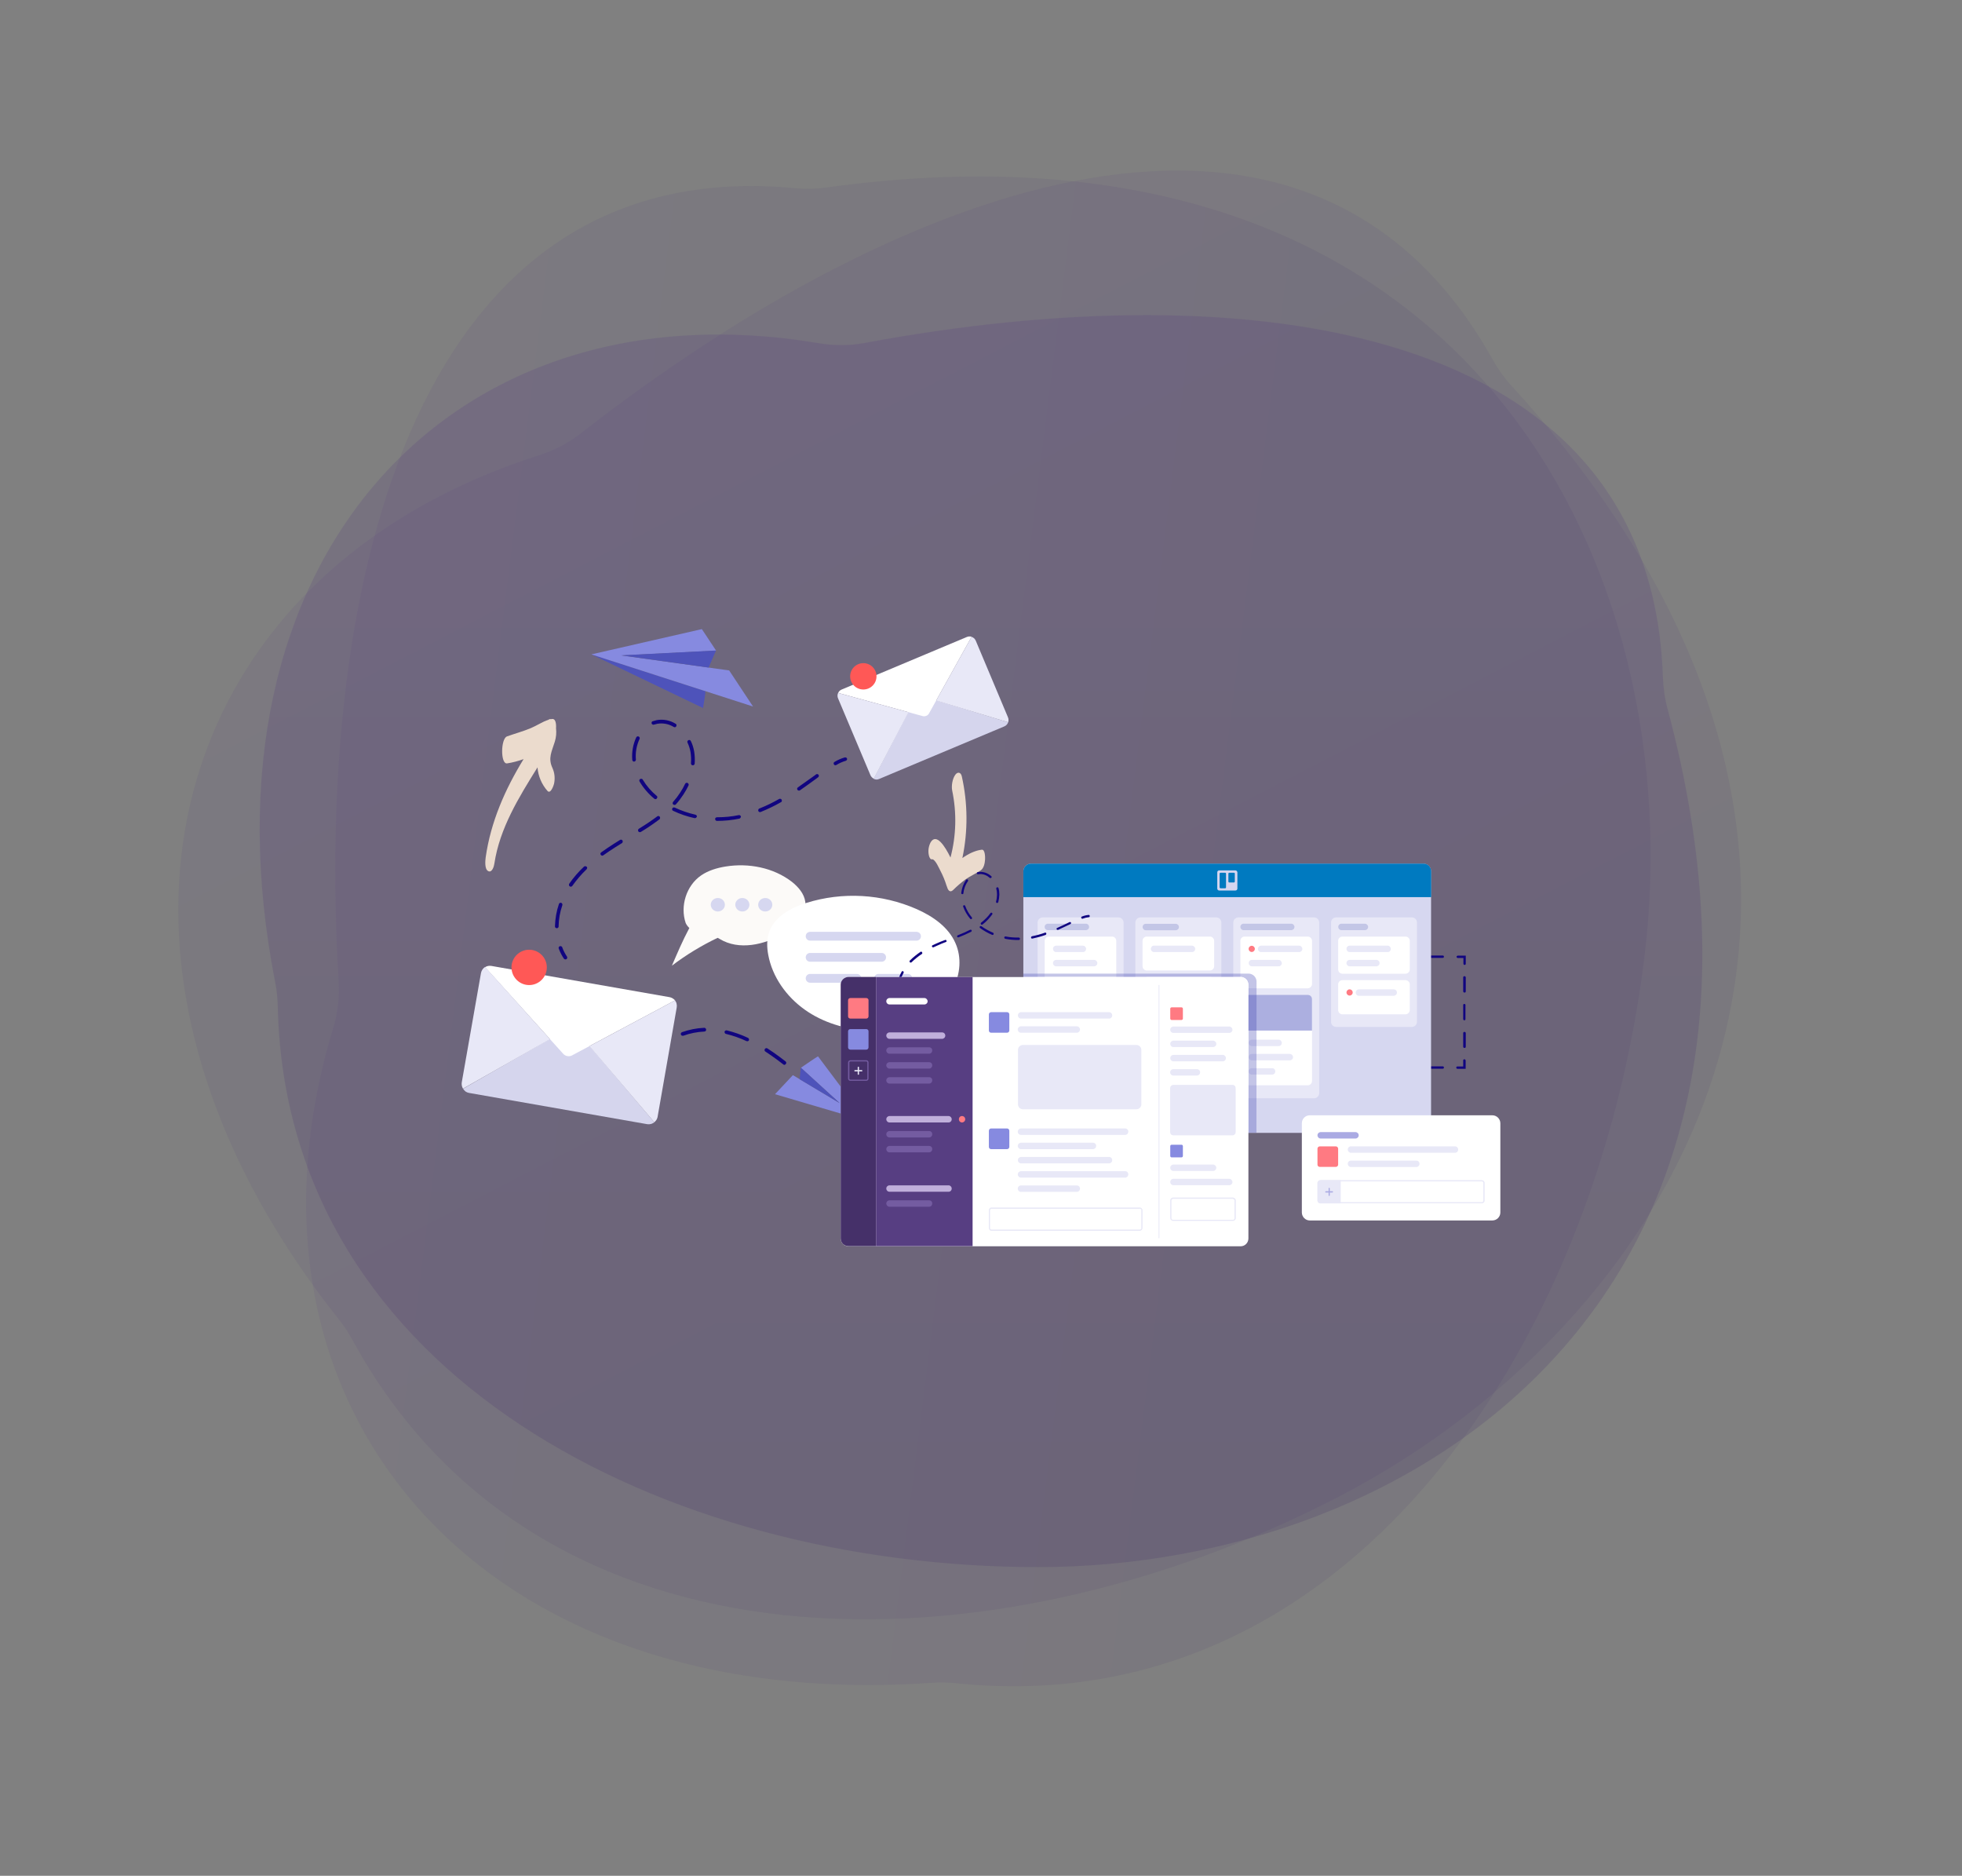 <svg width="1700" height="1625" viewBox="0 0 1700 1625" fill="none" xmlns="http://www.w3.org/2000/svg">
<rect x="0" y="0" width="1700" height="1625" fill="#808080" stroke="none"/>
<path d="M1440.81 586.121C1441.12 595.312 1442.41 604.889 1444.79 613.77C1582.43 1126.86 1223.45 1357.58 899.501 1357.58C576.215 1357.58 247.7 1191.9 240.674 871.969C240.522 865.064 239.799 857.969 238.469 851.193C166.792 485.835 389.5 243.448 709.097 297.275C722.262 299.492 735.82 299.615 748.942 297.162C1079.21 235.445 1430.48 278.401 1440.81 586.121Z" fill="url(#paint0_linear)" fill-opacity="0.2"/>
<path d="M1293.07 311.103C1297.55 319.132 1303.1 327.057 1309.31 333.845C1688.25 748.559 1463.44 1139.55 1159.41 1296.89C855.968 1453.92 467.094 1457.89 305.358 1160.66C302.057 1154.6 298.15 1148.62 293.85 1143.22C48.521 834.819 140.169 498.645 467.144 394.332C479.862 390.274 491.969 384.145 502.49 375.929C782.711 157.11 1134 26.261 1293.07 311.103Z" fill="url(#paint1_linear)" fill-opacity="0.1"/>
<path d="M687.933 162.983C697.088 163.836 706.766 163.749 715.874 162.483C1272.29 85.153 1467.14 491.904 1424.56 831.576C1382.06 1170.59 1165.04 1493.29 828.479 1458.19C821.611 1457.48 814.475 1457.31 807.586 1457.79C414.466 1485.25 189.357 1219.28 288.63 890.741C292.491 877.962 294.298 864.513 293.488 851.188C271.915 496.309 363.094 132.699 687.933 162.983Z" fill="url(#paint2_linear)" fill-opacity="0.1"/>
<path d="M568.526 913.869C568.34 913.869 568.154 913.775 567.969 913.59C567.783 913.404 567.598 913.312 567.505 913.126C567.412 912.941 567.319 912.755 567.319 912.57C567.319 912.384 567.319 912.106 567.319 911.92C567.412 911.735 567.505 911.549 567.598 911.363C569.453 908.766 571.587 906.354 573.999 904.22C574.185 904.035 574.37 903.941 574.556 903.849C574.742 903.756 575.02 903.664 575.205 903.756C575.391 903.756 575.669 903.756 575.855 903.849C576.04 903.941 576.226 904.035 576.411 904.22C576.597 904.406 576.69 904.591 576.782 904.776C576.875 904.962 576.875 905.24 576.875 905.426C576.875 905.612 576.782 905.89 576.69 906.076C576.597 906.261 576.411 906.447 576.226 906.539C573.999 908.581 572.051 910.807 570.288 913.219C570.103 913.497 569.825 913.683 569.546 913.776C569.175 913.961 568.804 913.961 568.526 913.869Z" fill="#110580"/>
<path d="M679.483 922.497C679.297 922.497 679.019 922.312 678.833 922.219C676.978 920.828 675.215 919.436 673.453 918.137C669.927 915.54 666.587 913.22 663.34 911.086C663.154 910.994 662.969 910.808 662.784 910.622C662.691 910.437 662.505 910.251 662.505 910.066C662.412 909.88 662.412 909.602 662.505 909.416C662.505 909.231 662.598 908.953 662.691 908.767C662.784 908.581 662.969 908.396 663.155 908.303C663.34 908.21 663.526 908.117 663.804 908.025C663.989 908.025 664.268 908.025 664.453 908.025C664.639 908.117 664.917 908.21 665.01 908.303C668.35 910.437 671.783 912.849 675.308 915.446C677.164 916.838 678.926 918.23 680.689 919.529C680.967 919.807 681.153 920.085 681.246 920.457C681.338 920.828 681.245 921.198 681.06 921.477C680.874 921.848 680.596 922.034 680.318 922.219C680.132 922.498 679.761 922.59 679.483 922.497ZM591.069 897.263C590.698 897.17 590.42 896.985 590.234 896.706C590.049 896.428 589.863 896.15 589.863 895.779C589.863 895.408 589.956 895.036 590.141 894.851C590.327 894.573 590.606 894.294 590.884 894.201C597.1 891.975 603.594 890.676 610.181 890.397C610.645 890.397 611.016 890.49 611.294 890.861C611.665 891.14 611.85 891.511 611.85 891.975C611.85 892.439 611.758 892.81 611.479 893.088C611.201 893.459 610.738 893.645 610.366 893.645C604.151 893.923 597.935 895.129 592.09 897.263C591.719 897.263 591.44 897.356 591.069 897.263ZM647.105 901.994C647.012 901.994 646.826 901.902 646.734 901.902C641.074 899.211 635.137 897.17 629.014 895.686C628.828 895.686 628.643 895.593 628.457 895.408C628.272 895.315 628.179 895.129 628.086 894.944C627.993 894.758 627.901 894.573 627.808 894.387C627.808 894.201 627.808 893.923 627.808 893.737C627.901 893.366 628.179 892.995 628.55 892.81C628.921 892.624 629.292 892.532 629.756 892.624C636.065 894.202 642.28 896.335 648.125 899.119C648.496 899.304 648.775 899.582 648.868 899.953C649.053 900.325 649.053 900.695 648.96 901.066C648.867 901.438 648.589 901.809 648.218 901.902C647.847 902.087 647.476 902.087 647.105 901.994Z" fill="#110580"/>
<path d="M798.326 602.705C797.306 602.334 796.285 602.426 795.358 602.798C794.43 603.169 793.595 603.911 793.131 604.839L756.949 674.697C757.691 675.068 758.526 675.254 759.269 675.347C760.011 675.347 760.846 675.254 761.588 674.883L870.319 629.238C871.061 628.96 871.71 628.403 872.267 627.847C872.824 627.197 873.195 626.548 873.473 625.713L798.326 602.705Z" fill="#D5D5ED"/>
<path d="M841.93 551.68C841.744 551.587 841.651 551.587 841.466 551.494C841.651 551.587 841.744 551.68 841.93 551.68Z" fill="white"/>
<path d="M799.718 620.425C800.646 620.611 801.666 620.518 802.594 620.147C803.522 619.776 804.264 619.127 804.82 618.292L841.838 551.68C841.745 551.68 841.559 551.587 841.466 551.494H841.374H841.281C840.91 551.402 840.539 551.309 840.26 551.309L840.724 551.401C839.796 551.309 838.776 551.401 837.848 551.772L729.117 597.417C727.818 597.974 726.798 598.995 726.241 600.294L799.718 620.425Z" fill="white"/>
<path d="M787.193 616.992L726.241 600.293C726.148 600.479 726.055 600.664 725.962 600.85C725.498 602.241 725.591 603.726 726.148 605.025L754.166 671.45C754.722 672.842 755.835 673.956 757.134 674.605L787.193 616.992Z" fill="#E8E8F7"/>
<path d="M873.103 626.733L873.01 626.919L873.103 626.733Z" fill="#E8E8F7"/>
<path d="M873.009 626.919C872.823 627.197 872.638 627.568 872.359 627.847C872.638 627.568 872.823 627.29 873.009 626.919Z" fill="#E8E8F7"/>
<path d="M841.837 551.68L811.129 606.88L873.566 625.713C873.473 626.084 873.287 626.363 873.102 626.734C873.566 625.899 873.751 624.971 873.844 624.136C873.937 623.208 873.751 622.28 873.38 621.445L845.455 555.019C845.084 554.277 844.62 553.535 844.064 552.978C843.321 552.422 842.579 551.958 841.837 551.68Z" fill="#E8E8F7"/>
<path d="M842.486 551.958C842.301 551.865 842.115 551.865 841.93 551.772C842.115 551.865 842.301 551.865 842.486 551.958Z" fill="#E8E8F7"/>
<path d="M499.316 892.346C498.481 891.325 497.275 890.583 495.883 890.305C494.492 890.027 493.1 890.305 491.987 891.047L401.254 943.186C401.811 944.114 402.553 944.949 403.388 945.598C404.316 946.247 405.336 946.619 406.356 946.804L560.825 973.894C561.938 974.08 563.052 973.987 564.072 973.709C565.093 973.43 566.113 972.874 566.948 972.224L499.316 892.346Z" fill="#D5D5ED"/>
<path d="M584.854 866.647C584.668 866.462 584.575 866.276 584.482 866.184C584.668 866.276 584.668 866.462 584.854 866.647Z" fill="white"/>
<path d="M488.183 913.128C489.111 914.055 490.317 914.705 491.616 914.891C492.915 915.169 494.213 914.984 495.419 914.427L584.854 866.648C584.761 866.463 584.668 866.277 584.482 866.185L584.39 866.092L584.297 865.999C583.926 865.628 583.555 865.349 583.184 865.071C583.369 865.164 583.555 865.349 583.74 865.535C582.72 864.7 581.514 864.143 580.215 863.865L425.654 836.775C423.798 836.497 421.85 836.868 420.272 837.888L488.183 913.128Z" fill="white"/>
<path d="M476.586 900.232L420.365 837.702C420.087 837.888 419.901 837.98 419.623 838.166C418.139 839.372 417.118 841.042 416.747 842.99L400.141 937.434C399.77 939.382 400.141 941.423 401.161 943.093L476.586 900.232Z" fill="#E8E8F7"/>
<path d="M565.742 973.06L565.464 973.245L565.742 973.06Z" fill="#E8E8F7"/>
<path d="M565.464 973.151C565 973.337 564.536 973.523 564.072 973.708C564.629 973.615 565 973.43 565.464 973.151Z" fill="#E8E8F7"/>
<path d="M584.854 866.647L510.728 906.262L566.949 972.224C566.578 972.502 566.207 972.873 565.743 973.059C566.856 972.409 567.784 971.574 568.433 970.647C569.175 969.626 569.639 968.513 569.825 967.307L586.338 872.863C586.524 871.75 586.524 870.636 586.246 869.616C586.06 868.503 585.504 867.482 584.854 866.647Z" fill="#E8E8F7"/>
<path d="M585.317 867.297C585.132 867.018 585.039 866.833 584.854 866.647C585.039 866.833 585.225 867.018 585.317 867.297Z" fill="#E8E8F7"/>
<path d="M491.244 830.466C491.151 830.652 490.966 830.837 490.78 830.93C490.409 831.115 490.038 831.208 489.574 831.115C489.11 831.022 488.832 830.744 488.554 830.466C486.791 827.776 485.307 824.899 484.194 821.931C484.101 821.745 484.101 821.559 484.008 821.281C484.008 821.096 484.008 820.817 484.101 820.632C484.193 820.446 484.286 820.261 484.472 820.075C484.657 819.89 484.843 819.797 485.028 819.704C485.214 819.611 485.492 819.611 485.678 819.611C485.863 819.611 486.142 819.704 486.327 819.797C486.513 819.89 486.698 820.075 486.884 820.168C486.977 820.354 487.162 820.539 487.162 820.725C488.183 823.508 489.574 826.198 491.244 828.703C491.43 828.981 491.523 829.26 491.43 829.538C491.523 829.909 491.43 830.188 491.244 830.466Z" fill="#110580"/>
<path d="M709.17 673.028C709.077 673.214 708.984 673.306 708.799 673.399L706.943 674.791C702.583 677.945 698.037 681.285 693.213 684.625C693.027 684.718 692.842 684.81 692.656 684.903C692.471 684.903 692.193 684.903 692.007 684.903C691.822 684.903 691.636 684.81 691.45 684.718C691.265 684.625 691.079 684.439 690.986 684.254C690.894 684.068 690.801 683.883 690.708 683.697C690.708 683.512 690.708 683.326 690.708 683.047C690.708 682.862 690.801 682.677 690.986 682.491C691.079 682.306 691.265 682.213 691.45 682.027C696.275 678.687 700.82 675.44 705.181 672.286L707.036 670.894C707.222 670.802 707.407 670.709 707.593 670.616C707.778 670.523 707.964 670.523 708.243 670.616C708.428 670.616 708.613 670.709 708.799 670.802C708.984 670.894 709.17 671.08 709.263 671.265C709.448 671.544 709.541 671.822 709.541 672.193C709.448 672.472 709.356 672.843 709.17 673.028ZM677.256 694.459C677.163 694.645 676.978 694.83 676.699 694.923C671.04 698.17 665.195 700.953 659.258 703.365C659.072 703.458 658.794 703.551 658.608 703.551C658.423 703.551 658.144 703.551 657.959 703.458C657.773 703.365 657.588 703.272 657.402 703.087C657.217 702.901 657.124 702.716 657.031 702.53C656.938 702.344 656.938 702.159 656.938 701.881C656.938 701.695 657.031 701.417 657.124 701.231C657.217 701.046 657.309 700.86 657.495 700.675C657.681 700.489 657.866 700.396 658.052 700.396C663.896 698.077 669.648 695.294 675.122 692.14C675.308 692.047 675.493 691.954 675.679 691.954C675.864 691.954 676.142 691.954 676.328 692.047C676.513 692.14 676.699 692.232 676.885 692.325C677.07 692.418 677.163 692.603 677.256 692.789C677.441 693.067 677.441 693.346 677.441 693.624C677.441 693.995 677.348 694.273 677.256 694.459ZM641.631 708.468C641.538 708.653 641.352 708.839 641.167 708.932C640.981 709.025 640.796 709.117 640.61 709.21C634.209 710.509 627.714 711.158 621.22 711.158C620.756 711.158 620.386 710.973 620.107 710.694C619.829 710.416 619.643 709.952 619.643 709.581C619.643 709.395 619.643 709.21 619.736 708.932C619.829 708.746 619.922 708.561 620.107 708.468C620.293 708.282 620.478 708.189 620.664 708.096C620.849 708.004 621.035 708.004 621.313 708.004C627.622 708.004 633.931 707.447 640.054 706.149C640.332 706.056 640.703 706.148 640.981 706.241C641.26 706.334 641.538 706.519 641.723 706.798C641.909 707.076 642.002 707.354 642.002 707.633C641.816 707.818 641.723 708.19 641.631 708.468ZM603.408 708.096C603.222 708.375 602.944 708.56 602.666 708.653C602.387 708.746 602.016 708.839 601.738 708.746C595.336 707.354 589.121 705.221 583.276 702.438C583.09 702.345 582.905 702.252 582.719 702.066C582.626 701.881 582.441 701.695 582.441 701.51C582.441 701.324 582.348 701.139 582.348 700.86C582.348 700.675 582.441 700.489 582.534 700.304C582.627 700.118 582.719 699.932 582.905 699.84C583.09 699.654 583.276 699.562 583.462 699.562C583.647 699.469 583.832 699.469 584.111 699.469C584.296 699.469 584.575 699.562 584.76 699.654C590.42 702.345 596.45 704.385 602.573 705.777C602.944 705.87 603.315 706.148 603.593 706.427C603.779 706.798 603.872 707.169 603.779 707.633C603.686 707.725 603.594 707.911 603.408 708.096ZM592.182 688.243C590.234 691.212 588.1 694.088 585.688 696.778C585.503 696.964 585.41 697.057 585.224 697.149C585.039 697.242 584.853 697.335 584.575 697.335C584.389 697.335 584.111 697.335 583.925 697.242C583.74 697.149 583.554 697.056 583.369 696.964C583.183 696.871 583.09 696.685 582.998 696.5C582.905 696.314 582.812 696.129 582.812 695.943C582.812 695.758 582.812 695.572 582.905 695.294C582.998 695.016 583.09 694.923 583.183 694.737C585.502 692.139 587.544 689.449 589.399 686.573C590.976 684.161 592.368 681.749 593.574 679.151C593.667 678.966 593.759 678.78 593.945 678.595C594.13 678.409 594.316 678.316 594.502 678.224C594.687 678.131 594.965 678.131 595.151 678.131C595.336 678.131 595.522 678.224 595.8 678.316C595.986 678.409 596.171 678.502 596.264 678.687C596.45 678.873 596.542 679.059 596.635 679.244C596.728 679.43 596.728 679.615 596.728 679.893C596.728 680.079 596.635 680.357 596.542 680.543C595.244 683.141 593.852 685.738 592.182 688.243ZM571.679 709.488C571.586 709.674 571.494 709.767 571.308 709.86C566.113 713.756 560.824 717.374 555.258 720.714C554.887 720.899 554.516 720.992 554.052 720.9C553.588 720.807 553.31 720.528 553.031 720.157C552.846 719.786 552.753 719.322 552.846 718.951C552.939 718.58 553.217 718.209 553.588 717.931C560.082 713.941 564.999 710.601 569.453 707.262C569.731 706.983 570.102 706.891 570.473 706.891C570.844 706.891 571.215 707.076 571.493 707.354C571.772 707.633 571.957 708.004 571.957 708.375C571.957 708.746 571.865 709.117 571.679 709.488ZM601.645 662.266C601.459 662.545 601.181 662.823 600.81 662.916C600.439 663.009 600.068 663.009 599.789 662.916C599.418 662.823 599.14 662.545 598.955 662.266C598.769 661.988 598.676 661.617 598.676 661.246C598.955 657.999 598.769 654.659 598.305 651.504C597.842 648.721 596.914 645.938 595.707 643.34C595.522 642.969 595.522 642.506 595.615 642.135C595.8 641.763 596.079 641.392 596.45 641.207C596.821 641.021 597.285 641.021 597.656 641.114C598.027 641.207 598.398 641.578 598.584 641.949C599.975 644.825 600.903 647.794 601.46 650.948C602.016 654.473 602.202 657.999 601.923 661.524C601.923 661.71 601.83 661.988 601.645 662.266ZM569.174 691.583C569.174 691.676 569.082 691.676 569.082 691.769C568.803 692.047 568.432 692.325 568.061 692.325C567.597 692.325 567.226 692.232 566.948 691.954C561.845 687.779 557.485 682.676 554.145 677.017C554.052 676.832 553.959 676.646 553.959 676.461C553.959 676.275 553.959 675.997 553.959 675.811C554.052 675.626 554.145 675.44 554.238 675.255C554.331 675.069 554.516 674.976 554.702 674.884C554.887 674.791 555.072 674.698 555.351 674.698C555.536 674.698 555.815 674.698 556 674.698C556.186 674.791 556.372 674.884 556.557 674.976C556.743 675.069 556.835 675.255 556.928 675.44C560.175 680.821 564.257 685.552 569.082 689.542C569.36 689.82 569.545 690.191 569.638 690.562C569.452 690.841 569.36 691.212 569.174 691.583ZM539.208 730.084C539.115 730.27 538.93 730.455 538.651 730.548C536.703 731.754 534.848 732.867 532.992 734.073C529.281 736.392 525.941 738.712 522.787 740.939C522.602 741.032 522.416 741.124 522.231 741.217C522.045 741.31 521.767 741.31 521.581 741.217C521.396 741.217 521.21 741.124 521.024 741.031C520.839 740.938 520.653 740.753 520.561 740.567C520.468 740.382 520.375 740.197 520.282 740.011C520.19 739.825 520.19 739.547 520.282 739.361C520.282 739.176 520.375 738.99 520.561 738.805C520.653 738.619 520.839 738.434 521.024 738.341C524.272 736.021 527.612 733.702 531.415 731.29C533.364 730.084 535.219 728.878 537.167 727.672C537.445 727.486 537.817 727.394 538.188 727.394C538.559 727.394 538.93 727.579 539.115 727.858C539.394 728.136 539.579 728.414 539.579 728.785C539.579 729.342 539.487 729.713 539.208 730.084ZM483.822 803.375C483.636 803.561 483.451 803.747 483.266 803.932C482.987 804.025 482.709 804.117 482.523 804.117C482.338 804.117 482.06 804.025 481.874 804.025C481.689 803.932 481.503 803.839 481.317 803.654C481.132 803.468 481.039 803.376 480.946 803.097C480.854 802.912 480.854 802.726 480.854 802.448C481.039 795.861 482.152 789.367 484.286 783.151C484.379 782.78 484.75 782.409 485.028 782.223C485.399 782.038 485.863 782.038 486.234 782.13C486.605 782.223 486.976 782.594 487.162 782.965C487.348 783.336 487.348 783.8 487.255 784.171C485.214 790.109 484.101 796.232 484.008 802.541C484.101 802.819 484.008 803.097 483.822 803.375ZM508.407 752.907C508.314 752.999 508.222 753.092 508.129 753.185C503.583 757.545 499.501 762.369 495.883 767.472C495.604 767.843 495.234 768.029 494.862 768.121C494.399 768.214 494.027 768.122 493.656 767.843C493.285 767.658 493.1 767.286 493.007 766.823C492.914 766.359 493.007 765.987 493.192 765.616C496.903 760.235 501.171 755.318 505.902 750.865C506.088 750.68 506.274 750.587 506.459 750.494C506.645 750.402 506.83 750.401 507.108 750.401C507.294 750.401 507.572 750.402 507.758 750.494C507.944 750.587 508.129 750.68 508.315 750.865C508.593 751.144 508.779 751.422 508.779 751.793C508.686 752.257 508.593 752.628 508.407 752.907ZM585.873 629.331C585.688 629.703 585.317 629.888 584.946 629.981C584.575 630.074 584.111 629.981 583.833 629.795C579.565 627.198 574.555 626.177 569.545 627.012C568.618 627.198 567.597 627.476 566.669 627.755C566.484 627.847 566.205 627.847 566.02 627.847C565.834 627.847 565.649 627.754 565.463 627.662C565.278 627.569 565.092 627.476 564.907 627.291C564.814 627.105 564.628 626.92 564.628 626.734C564.535 626.548 564.535 626.363 564.535 626.084C564.535 625.899 564.628 625.713 564.721 625.528C564.814 625.342 564.907 625.157 565.092 625.064C565.278 624.878 565.463 624.786 565.649 624.786C566.762 624.415 567.875 624.136 568.989 623.858C574.648 622.837 580.492 623.951 585.409 627.012C585.781 627.198 586.059 627.569 586.152 627.94C586.152 628.497 586.152 628.96 585.873 629.331ZM550.712 659.019C550.527 659.297 550.248 659.483 549.97 659.669C549.599 659.762 549.321 659.854 549.042 659.762C548.671 659.669 548.393 659.483 548.207 659.205C548.022 658.927 547.836 658.648 547.836 658.277C547.279 651.597 548.486 644.825 551.269 638.795C551.454 638.423 551.825 638.145 552.197 637.96C552.568 637.867 553.031 637.867 553.402 638.052C553.774 638.238 554.052 638.516 554.238 638.98C554.331 639.351 554.33 639.815 554.145 640.186C551.547 645.753 550.434 651.968 550.991 658.091C550.991 658.277 550.898 658.648 550.712 659.019Z" fill="#110580"/>
<path d="M733.663 658.462C733.477 658.74 733.106 659.019 732.735 659.112C729.952 659.947 727.168 661.153 724.663 662.73C724.292 662.915 723.829 663.008 723.457 662.916C723.086 662.823 722.715 662.544 722.53 662.173C722.344 661.802 722.251 661.338 722.344 660.967C722.437 660.596 722.715 660.225 723.086 660.039C725.87 658.37 728.838 657.071 731.992 656.143C732.363 656.05 732.828 656.143 733.199 656.329C733.57 656.514 733.848 656.885 733.941 657.256C734.033 657.442 734.033 657.72 733.941 657.906C733.848 658.091 733.848 658.277 733.663 658.462Z" fill="#110580"/>
<path d="M458.494 853.381C466.937 853.381 473.802 846.516 473.802 838.073C473.802 829.631 466.937 822.766 458.494 822.766C450.052 822.766 443.187 829.631 443.187 838.073C443.187 846.516 450.052 853.381 458.494 853.381Z" fill="#FF5856"/>
<path d="M748.043 597.324C754.352 597.324 759.454 592.222 759.454 585.913C759.454 579.605 754.352 574.502 748.043 574.502C741.735 574.502 736.632 579.605 736.632 585.913C736.632 592.222 741.735 597.324 748.043 597.324Z" fill="#FF5856"/>
<path d="M697.759 781.296C696.832 774.245 691.729 768.401 686.163 763.947C670.206 751.608 648.589 747.434 628.643 750.681C621.221 751.887 613.706 754.113 607.491 758.381C594.688 767.194 589.121 784.914 594.131 799.665C594.873 801.242 595.987 802.727 597.286 803.933C591.07 815.715 587.451 824.436 582.163 836.589C594.502 827.219 607.769 819.148 621.778 812.468L623.54 813.396C640.24 823.601 662.32 818.591 679.205 808.665C689.224 802.634 699.244 792.893 697.759 781.296Z" fill="#FCFAF8"/>
<path d="M621.963 789.645C625.303 789.645 628.086 787.047 628.086 783.8C628.086 780.553 625.396 777.955 621.963 777.955C618.623 777.955 615.84 780.553 615.84 783.8C615.933 787.047 618.623 789.645 621.963 789.645Z" fill="#D6D7F0"/>
<path d="M643.208 789.645C646.548 789.645 649.331 787.047 649.331 783.8C649.331 780.553 646.641 777.955 643.208 777.955C639.868 777.955 637.085 780.553 637.085 783.8C637.178 787.047 639.868 789.645 643.208 789.645Z" fill="#D6D7F0"/>
<path d="M663.062 789.645C666.402 789.645 669.185 787.047 669.185 783.8C669.185 780.553 666.494 777.955 663.062 777.955C659.722 777.955 656.938 780.553 656.938 783.8C656.938 787.047 659.629 789.645 663.062 789.645Z" fill="#D6D7F0"/>
<path d="M666.309 807.828C670.854 794.283 684.956 786.49 698.594 782.222C730.137 772.388 764.092 774.336 794.337 787.603C808.345 793.819 821.891 803.189 827.921 817.198C833.302 829.351 832.096 843.917 825.973 855.699C819.942 867.481 809.273 876.666 797.213 882.232C801.387 892.994 807.789 906.168 812.056 916.93L786.358 901.808C782.09 899.117 777.452 896.798 772.628 895.128C765.948 893.087 758.897 893.18 751.939 892.809C732.549 891.695 713.066 885.943 697.202 874.625C681.338 863.306 669.184 846.329 665.659 827.218C664.453 820.816 664.267 814.043 666.309 807.828Z" fill="white"/>
<path d="M701.935 814.88H794.152C796.286 814.88 797.956 813.21 797.956 811.076C797.956 808.942 796.193 807.272 794.152 807.272H701.935C699.801 807.272 698.131 808.942 698.131 811.076C698.131 813.21 699.801 814.88 701.935 814.88Z" fill="#D6D7F0"/>
<path d="M701.935 833.156H763.908C766.042 833.156 767.711 831.486 767.711 829.353C767.711 827.219 766.042 825.549 763.908 825.549H701.935C699.801 825.549 698.131 827.219 698.131 829.353C698.131 831.486 699.801 833.156 701.935 833.156Z" fill="#D6D7F0"/>
<path d="M701.935 851.34H742.477C744.611 851.34 746.281 849.67 746.281 847.536C746.281 845.402 744.611 843.732 742.477 843.732H701.935C699.801 843.732 698.131 845.402 698.131 847.536C698.131 849.67 699.801 851.34 701.935 851.34Z" fill="#D6D7F0"/>
<path d="M786.637 843.732H761.216C759.083 843.732 757.413 845.402 757.413 847.536C757.413 849.67 759.175 851.34 761.216 851.34H786.637C788.771 851.34 790.44 849.67 790.44 847.536C790.44 845.402 788.678 843.732 786.637 843.732Z" fill="#D6D7F0"/>
<path d="M609.16 613.374C609.16 613.374 611.757 598.994 611.015 598.716L512.396 566.895L609.16 613.374Z" fill="#4E53BA"/>
<path d="M631.796 580.811L538.373 567.822L620.478 563.648L608.139 545L512.396 566.895L652.485 612.075L631.796 580.811Z" fill="#868AE0"/>
<path d="M613.984 578.306L620.385 563.555L538.28 567.73L613.984 578.306Z" fill="#4E53BA"/>
<path d="M708.799 915.169C708.335 915.076 693.955 925.003 693.955 925.003L727.632 955.711L686.997 931.404L671.504 947.918L750.918 971.297L708.799 915.169Z" fill="#868AE0"/>
<path d="M692.842 934.929L693.862 924.909L727.539 955.617L692.842 934.929Z" fill="#4E53BA"/>
<path d="M853.527 744.371C853.619 742.794 853.62 735.743 850.651 736.114C844.992 736.764 839.054 739.639 833.859 743.35C838.776 720.064 838.59 695.943 833.395 672.657C832.653 669.039 829.869 668.296 827.736 671.172C825.231 674.605 824.21 680.821 825.045 684.903C829.035 704.107 828.571 723.961 823.561 742.886C818.737 732.96 811.222 721.363 806.305 729.806C804.542 733.238 803.985 737.135 804.82 740.939C805.284 742.98 806.212 744.928 807.975 744.371C810.758 745.206 813.634 752.164 814.84 754.391C816.974 758.473 818.736 762.74 820.128 767.193C820.221 767.565 820.406 768.028 820.592 768.399C821.334 770.997 823.004 773.688 825.787 771.09C829.22 767.657 832.931 764.503 836.827 761.627C841.002 758.751 845.548 756.803 849.723 754.019C852.599 752.071 853.341 747.618 853.527 744.371Z" fill="#EBDBCD"/>
<path d="M478.72 665.421C474.638 656.7 478.07 651.226 480.761 642.413C481.874 638.702 482.245 634.805 481.781 630.909C482.06 626.456 481.225 622.466 478.349 622.837L477.421 623.023C477.05 622.93 476.586 622.93 476.215 623.023C475.844 623.116 475.473 623.302 475.194 623.58C470.092 625.157 464.989 628.682 460.072 630.723C453.3 633.599 446.249 635.455 439.291 637.96C433.817 639.908 433.539 662.174 439.384 661.339C444.208 660.596 449.032 659.298 453.671 657.628C437.621 683.79 425.189 712.086 420.829 742.702C420.458 745.578 419.715 752.999 423.055 754.669C426.395 756.339 428.065 750.402 428.344 748.175C432.982 717.467 449.496 690.841 465.731 664.771C466.288 672.286 469.35 679.523 474.36 685.182C477.143 688.243 479.741 680.265 480.019 679.151C481.039 674.606 480.668 669.781 478.72 665.421Z" fill="#EBDBCD"/>
<path d="M1262.43 925.837C1262.24 925.744 1262.06 925.652 1261.96 925.466C1261.87 925.28 1261.78 925.095 1261.78 924.909C1261.78 924.631 1261.87 924.353 1262.06 924.167C1262.24 923.981 1262.52 923.889 1262.8 923.889H1267.81V918.879C1267.81 918.693 1267.81 918.601 1267.81 918.415C1267.9 918.23 1267.9 918.137 1267.99 918.044C1268.09 917.951 1268.27 917.858 1268.36 917.766C1268.46 917.673 1268.64 917.673 1268.83 917.673C1269.01 917.673 1269.11 917.673 1269.29 917.766C1269.38 917.858 1269.57 917.951 1269.66 918.044C1269.76 918.137 1269.85 918.322 1269.85 918.415C1269.94 918.601 1269.94 918.693 1269.94 918.879V925.93H1262.89C1262.71 925.837 1262.61 925.837 1262.43 925.837Z" fill="#110580"/>
<path d="M1159.73 925.744C1159.54 925.651 1159.36 925.559 1159.26 925.373C1159.17 925.187 1159.08 925.002 1159.08 924.817C1159.08 924.538 1159.17 924.26 1159.36 924.074C1159.54 923.889 1159.82 923.796 1160.1 923.796H1172.99C1173.27 923.796 1173.46 923.981 1173.64 924.167C1173.83 924.352 1173.92 924.631 1173.92 924.817C1173.92 925.002 1173.83 925.28 1173.64 925.466C1173.46 925.651 1173.27 925.744 1172.99 925.837H1160.1C1160 925.837 1159.91 925.837 1159.73 925.744ZM1185.42 925.744C1185.24 925.651 1185.05 925.466 1184.96 925.28C1184.87 925.095 1184.78 924.816 1184.87 924.631C1184.96 924.352 1185.05 924.167 1185.24 924.074C1185.42 923.889 1185.7 923.889 1185.89 923.889H1198.78C1199.06 923.889 1199.25 924.074 1199.43 924.26C1199.62 924.445 1199.71 924.724 1199.71 924.909C1199.71 925.187 1199.62 925.373 1199.43 925.559C1199.25 925.744 1199.06 925.837 1198.78 925.93H1185.98C1185.7 925.837 1185.52 925.837 1185.42 925.744ZM1211.12 925.744C1210.94 925.651 1210.75 925.559 1210.66 925.373C1210.57 925.187 1210.47 925.002 1210.47 924.817C1210.47 924.538 1210.57 924.26 1210.75 924.074C1210.94 923.889 1211.22 923.796 1211.49 923.796H1224.39C1224.48 923.796 1224.67 923.796 1224.85 923.796C1224.95 923.796 1225.13 923.889 1225.22 923.981C1225.32 924.074 1225.41 924.167 1225.5 924.353C1225.6 924.445 1225.6 924.631 1225.6 924.817C1225.6 925.002 1225.6 925.095 1225.5 925.28C1225.41 925.373 1225.32 925.559 1225.22 925.651C1225.13 925.744 1224.95 925.837 1224.85 925.837C1224.67 925.837 1224.58 925.93 1224.39 925.837H1211.49C1211.4 925.837 1211.22 925.837 1211.12 925.744ZM1236.82 925.744C1236.64 925.651 1236.45 925.559 1236.36 925.373C1236.26 925.187 1236.17 925.002 1236.17 924.817C1236.17 924.724 1236.17 924.538 1236.26 924.445C1236.36 924.352 1236.36 924.167 1236.45 924.074C1236.54 923.981 1236.64 923.889 1236.82 923.889C1236.91 923.796 1237.1 923.796 1237.19 923.796H1250.09C1250.37 923.796 1250.64 923.889 1250.83 924.074C1251.02 924.26 1251.11 924.538 1251.11 924.817C1251.11 925.095 1251.02 925.373 1250.83 925.559C1250.64 925.744 1250.37 925.837 1250.09 925.837H1237.19C1237.1 925.837 1236.91 925.837 1236.82 925.744Z" fill="#110580"/>
<path d="M1140.24 925.837V918.693C1140.24 918.415 1140.43 918.23 1140.62 918.044C1140.8 917.858 1141.08 917.766 1141.36 917.766C1141.64 917.766 1141.82 917.858 1142.01 918.044C1142.19 918.23 1142.38 918.415 1142.38 918.693V923.703H1147.39C1147.57 923.703 1147.67 923.703 1147.85 923.703C1148.04 923.703 1148.13 923.796 1148.22 923.889C1148.32 923.982 1148.41 924.074 1148.5 924.26C1148.59 924.353 1148.59 924.538 1148.59 924.724C1148.59 924.909 1148.59 925.002 1148.5 925.188C1148.41 925.28 1148.32 925.466 1148.22 925.559C1148.13 925.651 1148.04 925.744 1147.85 925.744C1147.67 925.744 1147.57 925.837 1147.39 925.744H1140.24V925.837Z" fill="#110580"/>
<path d="M1140.8 907.653C1140.61 907.56 1140.43 907.467 1140.34 907.282C1140.24 907.096 1140.15 906.911 1140.15 906.725V894.757C1140.15 894.572 1140.15 894.479 1140.24 894.293C1140.24 894.108 1140.34 894.015 1140.43 893.922C1140.52 893.829 1140.61 893.737 1140.8 893.644C1140.89 893.551 1141.08 893.551 1141.26 893.551C1141.45 893.551 1141.54 893.551 1141.73 893.644C1141.82 893.737 1142.01 893.829 1142.1 893.922C1142.19 894.015 1142.28 894.2 1142.38 894.293C1142.38 894.479 1142.38 894.572 1142.38 894.757V906.725C1142.38 907.003 1142.28 907.281 1142.1 907.467C1141.91 907.653 1141.64 907.745 1141.36 907.745C1141.08 907.745 1140.99 907.746 1140.8 907.653ZM1140.8 883.717C1140.61 883.624 1140.43 883.531 1140.34 883.346C1140.24 883.16 1140.15 882.975 1140.15 882.789V870.729C1140.15 870.45 1140.34 870.265 1140.52 870.079C1140.71 869.894 1140.99 869.801 1141.26 869.801C1141.54 869.801 1141.73 869.894 1141.91 870.079C1142.1 870.265 1142.28 870.45 1142.28 870.729V882.789C1142.28 882.882 1142.28 883.068 1142.19 883.16C1142.1 883.253 1142.1 883.439 1141.91 883.532C1141.82 883.624 1141.73 883.717 1141.54 883.717C1141.45 883.81 1141.26 883.81 1141.17 883.81C1141.08 883.81 1140.99 883.81 1140.8 883.717ZM1140.8 859.688C1140.61 859.596 1140.43 859.503 1140.34 859.317C1140.24 859.132 1140.15 858.946 1140.15 858.761V846.793C1140.15 846.515 1140.34 846.329 1140.52 846.144C1140.71 845.958 1140.99 845.865 1141.26 845.865C1141.54 845.865 1141.73 845.958 1142.01 846.144C1142.19 846.329 1142.28 846.515 1142.38 846.793V858.761C1142.38 859.039 1142.28 859.317 1142.1 859.503C1141.91 859.689 1141.64 859.781 1141.36 859.781C1141.17 859.781 1140.99 859.781 1140.8 859.688Z" fill="#110580"/>
<path d="M1140.89 835.753C1140.71 835.66 1140.52 835.567 1140.43 835.382C1140.34 835.196 1140.24 835.011 1140.24 834.825V827.774H1147.3C1147.57 827.774 1147.76 827.96 1147.94 828.145C1148.13 828.331 1148.22 828.609 1148.22 828.795C1148.22 828.981 1148.13 829.259 1147.94 829.444C1147.76 829.63 1147.57 829.723 1147.3 829.815H1142.29V834.825C1142.29 835.104 1142.19 835.382 1142.01 835.567C1141.82 835.753 1141.54 835.846 1141.26 835.846C1141.17 835.846 1140.99 835.846 1140.89 835.753Z" fill="#110580"/>
<path d="M1159.73 829.723C1159.54 829.63 1159.36 829.537 1159.26 829.352C1159.17 829.166 1159.08 828.981 1159.08 828.795C1159.08 828.702 1159.08 828.517 1159.17 828.424C1159.17 828.331 1159.26 828.146 1159.36 828.053C1159.45 827.96 1159.54 827.867 1159.73 827.867C1159.82 827.775 1160 827.774 1160.1 827.774H1172.99C1173.18 827.774 1173.27 827.774 1173.46 827.774C1173.64 827.774 1173.74 827.867 1173.83 827.96C1173.92 828.053 1174.01 828.146 1174.11 828.331C1174.2 828.517 1174.2 828.609 1174.2 828.795C1174.2 828.981 1174.2 829.073 1174.11 829.259C1174.01 829.444 1173.92 829.537 1173.83 829.63C1173.74 829.723 1173.64 829.815 1173.46 829.815C1173.27 829.815 1173.18 829.908 1172.99 829.815H1160.1C1160 829.815 1159.91 829.723 1159.73 829.723ZM1185.42 829.723C1185.24 829.63 1185.05 829.537 1184.96 829.352C1184.87 829.166 1184.78 828.981 1184.78 828.795C1184.78 828.517 1184.87 828.238 1185.05 828.053C1185.24 827.867 1185.52 827.774 1185.8 827.774H1198.6C1198.88 827.774 1199.06 827.96 1199.25 828.145C1199.43 828.331 1199.53 828.609 1199.53 828.795C1199.53 828.981 1199.43 829.259 1199.25 829.444C1199.06 829.63 1198.88 829.723 1198.6 829.815H1185.7C1185.7 829.815 1185.61 829.816 1185.42 829.723ZM1211.12 829.723C1210.94 829.63 1210.75 829.537 1210.66 829.352C1210.57 829.166 1210.47 828.981 1210.47 828.795C1210.47 828.702 1210.47 828.517 1210.57 828.424C1210.66 828.331 1210.66 828.146 1210.75 828.053C1210.84 827.96 1210.94 827.867 1211.12 827.867C1211.22 827.775 1211.4 827.774 1211.49 827.774H1224.39C1224.67 827.774 1224.95 827.867 1225.13 828.053C1225.32 828.238 1225.41 828.517 1225.41 828.795C1225.41 828.888 1225.41 829.073 1225.32 829.166C1225.22 829.259 1225.22 829.444 1225.13 829.537C1225.04 829.63 1224.95 829.723 1224.76 829.723C1224.58 829.816 1224.48 829.815 1224.39 829.815H1211.49C1211.4 829.815 1211.31 829.816 1211.12 829.723ZM1236.82 829.723C1236.64 829.63 1236.45 829.537 1236.36 829.352C1236.26 829.166 1236.17 828.981 1236.17 828.795C1236.17 828.517 1236.27 828.238 1236.54 828.053C1236.73 827.867 1237.01 827.774 1237.29 827.774H1250.09C1250.37 827.774 1250.64 827.867 1250.83 828.053C1251.02 828.238 1251.11 828.517 1251.11 828.795C1251.11 829.073 1251.02 829.351 1250.83 829.537C1250.64 829.723 1250.37 829.815 1250.09 829.815H1237.29C1237.1 829.815 1237.01 829.816 1236.82 829.723Z" fill="#110580"/>
<path d="M1268.64 835.847C1268.46 835.754 1268.27 835.661 1268.18 835.476C1268.09 835.29 1267.99 835.104 1267.99 834.919V829.909H1262.98C1262.71 829.909 1262.52 829.723 1262.33 829.538C1262.15 829.352 1262.06 829.074 1262.06 828.889C1262.06 828.61 1262.15 828.425 1262.33 828.239C1262.52 828.054 1262.71 827.961 1262.98 827.868H1270.03V834.919C1270.03 835.012 1270.03 835.197 1269.94 835.29C1269.94 835.383 1269.85 835.568 1269.76 835.661C1269.66 835.754 1269.57 835.847 1269.38 835.847C1269.29 835.939 1269.11 835.939 1269.01 835.939C1268.83 835.939 1268.74 835.847 1268.64 835.847Z" fill="#110580"/>
<path d="M1268.46 907.745C1268.27 907.653 1268.09 907.56 1267.99 907.374C1267.9 907.189 1267.81 907.003 1267.81 906.818V894.85C1267.81 894.572 1267.99 894.386 1268.18 894.2C1268.36 894.015 1268.64 893.922 1268.92 893.922C1269.2 893.922 1269.38 894.015 1269.66 894.2C1269.85 894.386 1269.94 894.572 1270.03 894.85V906.818C1270.03 907.003 1269.94 907.189 1269.94 907.281C1269.85 907.467 1269.76 907.56 1269.57 907.653C1269.38 907.745 1269.29 907.838 1269.11 907.838C1268.83 907.838 1268.74 907.838 1268.46 907.745ZM1268.46 883.81C1268.27 883.717 1268.09 883.624 1267.99 883.439C1267.9 883.253 1267.81 883.067 1267.81 882.882V870.914C1267.81 870.729 1267.81 870.636 1267.81 870.45C1267.81 870.265 1267.9 870.172 1267.99 870.079C1268.09 869.987 1268.18 869.894 1268.36 869.801C1268.46 869.708 1268.64 869.708 1268.83 869.708C1268.92 869.708 1269.11 869.708 1269.2 869.801C1269.38 869.894 1269.48 869.987 1269.57 870.079C1269.66 870.172 1269.76 870.358 1269.76 870.45C1269.76 870.636 1269.85 870.729 1269.76 870.914V882.882C1269.76 883.16 1269.66 883.439 1269.48 883.624C1269.29 883.81 1269.01 883.903 1268.74 883.903C1268.64 883.903 1268.55 883.902 1268.46 883.81V883.81V883.81ZM1268.46 859.781C1268.27 859.689 1268.09 859.596 1267.99 859.41C1267.9 859.225 1267.81 859.039 1267.81 858.854V846.886C1267.81 846.7 1267.81 846.607 1267.81 846.422C1267.9 846.236 1267.9 846.143 1268.09 846.051C1268.18 845.958 1268.27 845.865 1268.46 845.772C1268.55 845.68 1268.74 845.68 1268.92 845.68C1269.11 845.68 1269.2 845.68 1269.38 845.772C1269.48 845.865 1269.66 845.958 1269.76 846.051C1269.85 846.143 1269.94 846.329 1269.94 846.422C1270.03 846.607 1270.03 846.7 1270.03 846.886V858.854C1270.03 858.946 1270.03 859.132 1269.94 859.225C1269.94 859.317 1269.85 859.503 1269.76 859.596C1269.66 859.689 1269.57 859.781 1269.38 859.781C1269.29 859.874 1269.11 859.874 1269.01 859.874C1268.92 859.874 1268.83 859.874 1268.74 859.781H1268.46Z" fill="#110580"/>
<path d="M1233.29 748.175H893.371C889.66 748.175 886.691 751.236 886.691 754.947V974.636C886.691 978.347 889.66 981.409 893.371 981.409H1233.29C1237.01 981.409 1239.97 978.347 1239.97 974.636V754.947C1240.07 751.144 1237.01 748.175 1233.29 748.175Z" fill="#D6D7F0"/>
<path d="M969.076 794.747H903.485C901.073 794.747 899.031 796.788 899.031 799.2V861.452C899.031 863.957 901.073 865.905 903.485 865.905H969.076C971.488 865.905 973.529 863.864 973.529 861.452V799.2C973.529 796.695 971.488 794.747 969.076 794.747Z" fill="#E8E8F7"/>
<path d="M1053.78 794.747H988.187C985.775 794.747 983.734 796.788 983.734 799.2V914.704C983.734 917.209 985.775 919.157 988.187 919.157H1053.78C1056.19 919.157 1058.23 917.116 1058.23 914.704V799.2C1058.23 796.695 1056.28 794.747 1053.78 794.747Z" fill="#E8E8F7"/>
<path d="M1138.57 794.747H1073.08C1070.57 794.747 1068.62 796.788 1068.62 799.2V946.989C1068.62 949.494 1070.57 951.442 1073.08 951.442H1138.57C1141.08 951.442 1143.03 949.401 1143.03 946.989V799.2C1143.03 796.695 1140.99 794.747 1138.57 794.747Z" fill="#E8E8F7"/>
<path d="M1223.28 794.747H1157.78C1155.27 794.747 1153.32 796.788 1153.32 799.2V885.202C1153.32 887.707 1155.27 889.655 1157.78 889.655H1223.28C1225.78 889.655 1227.73 887.614 1227.73 885.202V799.2C1227.73 796.695 1225.78 794.747 1223.28 794.747Z" fill="#E8E8F7"/>
<path d="M940.965 800.221H907.938C906.453 800.221 905.154 801.427 905.154 803.004C905.154 804.488 906.36 805.787 907.938 805.787H940.872C942.357 805.787 943.655 804.581 943.655 803.004C943.655 801.52 942.45 800.221 940.965 800.221Z" fill="#C3C6E6"/>
<path d="M1233.29 748.175H893.371C891.608 748.175 889.846 748.917 888.64 750.123C887.341 751.422 886.691 753.092 886.691 754.854V777.213H1240.07V754.854C1240.07 753.092 1239.32 751.329 1238.12 750.123C1236.82 748.824 1235.15 748.175 1233.29 748.175Z" fill="#007AC0"/>
<path d="M1070.38 754.02H1056.38C1055.45 754.02 1054.71 754.762 1054.71 755.69V769.791C1054.71 770.719 1055.45 771.461 1056.38 771.461H1070.48C1071.41 771.461 1072.15 770.719 1072.15 769.791V755.69C1072.05 754.762 1071.31 754.02 1070.38 754.02Z" fill="#D5D6F0"/>
<path d="M1061.57 756.061H1057.58C1057.12 756.061 1056.75 756.432 1056.75 756.896V768.678C1056.75 769.142 1057.12 769.513 1057.58 769.513H1061.57C1062.04 769.513 1062.31 769.142 1062.31 768.678V756.896C1062.31 756.432 1061.94 756.061 1061.57 756.061Z" fill="#007AC0"/>
<path d="M1069.18 756.061H1065.19C1064.72 756.061 1064.35 756.432 1064.35 756.896V763.668C1064.35 764.132 1064.72 764.503 1065.19 764.503H1069.18C1069.64 764.503 1069.92 764.132 1069.92 763.668V756.896C1070.01 756.432 1069.64 756.061 1069.18 756.061Z" fill="#007AC0"/>
<path d="M963.509 811.354H908.865C906.824 811.354 905.154 813.023 905.154 815.064V851.061C905.154 853.102 906.824 854.772 908.865 854.772H963.509C965.55 854.772 967.22 853.102 967.22 851.061V815.064C967.22 813.023 965.55 811.354 963.509 811.354Z" fill="white"/>
<path d="M1018.71 800.313H992.732C991.248 800.313 990.042 801.52 990.042 803.097C990.042 804.581 991.248 805.88 992.732 805.88H1018.71C1020.19 805.88 1021.49 804.674 1021.49 803.097C1021.49 801.52 1020.19 800.313 1018.71 800.313Z" fill="#C3C6E6"/>
<path d="M1048.3 811.354H993.661C991.62 811.354 989.95 813.023 989.95 815.064V837.052C989.95 839.093 991.62 840.763 993.661 840.763H1048.3C1050.35 840.763 1052.02 839.093 1052.02 837.052V815.064C1052.02 813.023 1050.35 811.354 1048.3 811.354Z" fill="white"/>
<path d="M1118.81 800.221H1077.44C1075.95 800.221 1074.75 801.427 1074.75 803.004C1074.75 804.488 1075.95 805.787 1077.44 805.787H1118.81C1120.3 805.787 1121.6 804.581 1121.6 803.004C1121.6 801.52 1120.39 800.221 1118.81 800.221Z" fill="#C3C6E6"/>
<path d="M1133.1 861.73H1078.46C1076.42 861.73 1074.75 863.4 1074.75 865.441V936.506C1074.75 938.547 1076.42 940.217 1078.46 940.217H1133.1C1135.14 940.217 1136.81 938.547 1136.81 936.506V865.441C1136.81 863.4 1135.14 861.73 1133.1 861.73Z" fill="white"/>
<path d="M1133.1 811.354H1078.46C1076.42 811.354 1074.75 813.023 1074.75 815.064V852.452C1074.75 854.493 1076.42 856.163 1078.46 856.163H1133.1C1135.14 856.163 1136.81 854.493 1136.81 852.452V815.064C1136.81 813.023 1135.14 811.354 1133.1 811.354Z" fill="white"/>
<path d="M1048.77 846.329H994.125C992.084 846.329 990.414 847.999 990.414 850.04V904.313C990.414 906.354 992.084 908.024 994.125 908.024H1048.77C1050.81 908.024 1052.48 906.354 1052.48 904.313V850.04C1052.48 847.999 1050.81 846.329 1048.77 846.329Z" fill="white"/>
<path d="M1182.64 800.221H1162.23C1160.75 800.221 1159.54 801.427 1159.54 803.004C1159.54 804.488 1160.75 805.787 1162.23 805.787H1182.64C1184.13 805.787 1185.42 804.581 1185.42 803.004C1185.42 801.52 1184.13 800.221 1182.64 800.221Z" fill="#C3C6E6"/>
<path d="M1217.8 811.354H1163.16C1161.12 811.354 1159.45 813.023 1159.45 815.064V839.835C1159.45 841.876 1161.12 843.546 1163.16 843.546H1217.8C1219.84 843.546 1221.51 841.876 1221.51 839.835V815.064C1221.51 813.023 1219.84 811.354 1217.8 811.354Z" fill="white"/>
<path d="M1217.8 849.112H1163.16C1161.12 849.112 1159.45 850.782 1159.45 852.823V874.996C1159.45 877.037 1161.12 878.707 1163.16 878.707H1217.8C1219.84 878.707 1221.51 877.037 1221.51 874.996V852.823C1221.51 850.782 1219.84 849.112 1217.8 849.112Z" fill="white"/>
<path d="M938.275 819.239H915.081C913.597 819.239 912.391 820.445 912.391 822.022C912.391 823.507 913.597 824.806 915.081 824.806H938.275C939.759 824.806 941.058 823.6 941.058 822.022C941.058 820.538 939.852 819.239 938.275 819.239Z" fill="#E8E8F7"/>
<path d="M948.016 831.579H915.081C913.597 831.579 912.391 832.785 912.391 834.362C912.391 835.847 913.597 837.146 915.081 837.146H948.016C949.501 837.146 950.799 835.939 950.799 834.362C950.799 832.878 949.593 831.579 948.016 831.579Z" fill="#E8E8F7"/>
<path d="M1107.87 900.695H1084.67C1083.19 900.695 1081.98 901.901 1081.98 903.479C1081.98 904.963 1083.19 906.262 1084.67 906.262H1107.87C1109.35 906.262 1110.65 905.056 1110.65 903.479C1110.56 901.901 1109.35 900.695 1107.87 900.695Z" fill="#E8E8F7"/>
<path d="M1117.61 913.034H1084.67C1083.19 913.034 1081.98 914.24 1081.98 915.817C1081.98 917.302 1083.19 918.601 1084.67 918.601H1117.61C1119.09 918.601 1120.39 917.395 1120.39 915.817C1120.3 914.24 1119.09 913.034 1117.61 913.034Z" fill="#E8E8F7"/>
<path d="M1102.21 925.373H1084.58C1083.09 925.373 1081.89 926.579 1081.89 928.156C1081.89 929.641 1083.09 930.939 1084.58 930.939H1102.21C1103.78 930.939 1104.99 929.733 1104.99 928.156C1104.99 926.579 1103.78 925.373 1102.21 925.373Z" fill="#E8E8F7"/>
<path d="M1023.07 854.772H999.877C998.392 854.772 997.187 855.979 997.187 857.556C997.187 859.04 998.392 860.339 999.877 860.339H1023.07C1024.55 860.339 1025.85 859.133 1025.85 857.556C1025.85 855.979 1024.55 854.772 1023.07 854.772Z" fill="#E8E8F7"/>
<path d="M1041.25 879.45H999.877C998.392 879.45 997.187 880.656 997.187 882.233C997.187 883.718 998.392 885.017 999.877 885.017H1041.25C1042.74 885.017 1044.04 883.811 1044.04 882.233C1043.94 880.656 1042.74 879.45 1041.25 879.45Z" fill="#E8E8F7"/>
<path d="M1023.07 891.789H999.877C998.392 891.789 997.187 892.995 997.187 894.572C997.187 896.057 998.392 897.355 999.877 897.355H1023.07C1024.55 897.355 1025.85 896.149 1025.85 894.572C1025.85 892.995 1024.55 891.789 1023.07 891.789Z" fill="#E8E8F7"/>
<path d="M1032.81 867.111H999.877C998.392 867.111 997.187 868.317 997.187 869.895C997.187 871.379 998.392 872.678 999.877 872.678H1032.81C1034.3 872.678 1035.59 871.472 1035.59 869.895C1035.59 868.317 1034.3 867.111 1032.81 867.111Z" fill="#E8E8F7"/>
<path d="M1107.87 831.579H1084.67C1083.19 831.579 1081.98 832.785 1081.98 834.362C1081.98 835.847 1083.19 837.146 1084.67 837.146H1107.87C1109.35 837.146 1110.65 835.939 1110.65 834.362C1110.56 832.878 1109.35 831.579 1107.87 831.579Z" fill="#E8E8F7"/>
<path d="M1125.68 819.239H1092.74C1091.26 819.239 1089.96 820.445 1089.96 822.022C1089.96 823.507 1091.17 824.806 1092.74 824.806H1125.68C1127.16 824.806 1128.46 823.6 1128.46 822.022C1128.37 820.538 1127.16 819.239 1125.68 819.239Z" fill="#E8E8F7"/>
<path d="M1192.57 831.579H1169.37C1167.89 831.579 1166.68 832.785 1166.68 834.362C1166.68 835.847 1167.89 837.146 1169.37 837.146H1192.57C1194.05 837.146 1195.35 835.939 1195.35 834.362C1195.35 832.878 1194.15 831.579 1192.57 831.579Z" fill="#E8E8F7"/>
<path d="M1202.31 819.239H1169.37C1167.89 819.239 1166.68 820.445 1166.68 822.022C1166.68 823.507 1167.89 824.806 1169.37 824.806H1202.31C1203.89 824.806 1205.09 823.6 1205.09 822.022C1205.09 820.538 1203.89 819.239 1202.31 819.239Z" fill="#E8E8F7"/>
<path d="M1207.6 857.092H1177.45C1175.96 857.092 1174.66 858.298 1174.66 859.875C1174.66 861.359 1175.87 862.658 1177.45 862.658H1207.6C1209.08 862.658 1210.38 861.452 1210.38 859.875C1210.38 858.298 1209.17 857.092 1207.6 857.092Z" fill="#E8E8F7"/>
<path d="M1032.81 819.239H999.877C998.392 819.239 997.187 820.445 997.187 822.022C997.187 823.507 998.392 824.806 999.877 824.806H1032.81C1034.3 824.806 1035.59 823.6 1035.59 822.022C1035.59 820.538 1034.3 819.239 1032.81 819.239Z" fill="#E8E8F7"/>
<path d="M1133.1 861.823H1078.46C1077.44 861.823 1076.51 862.194 1075.86 862.936C1075.12 863.679 1074.84 864.606 1074.84 865.534V892.81H1136.81V865.442C1136.81 864.421 1136.35 863.493 1135.7 862.844C1134.96 862.194 1134.03 861.823 1133.1 861.823Z" fill="#ACAFE0"/>
<path d="M1084.58 824.714C1086.06 824.714 1087.27 823.508 1087.27 822.024C1087.27 820.539 1086.06 819.333 1084.58 819.333C1083.09 819.333 1081.89 820.539 1081.89 822.024C1081.89 823.508 1083.09 824.714 1084.58 824.714Z" fill="#FF7A82"/>
<path d="M1169.37 862.473C1170.86 862.473 1172.07 861.267 1172.07 859.782C1172.07 858.298 1170.86 857.092 1169.37 857.092C1167.89 857.092 1166.68 858.298 1166.68 859.782C1166.68 861.267 1167.89 862.473 1169.37 862.473Z" fill="#FF7A82"/>
<path d="M1293.04 966.193H1134.86C1131.06 966.193 1128 969.255 1128 973.151V1050.34C1128 1054.14 1131.06 1057.3 1134.86 1057.3H1293.04C1296.85 1057.3 1300 1054.24 1300 1050.34V973.151C1300 969.255 1296.85 966.193 1293.04 966.193Z" fill="white"/>
<path d="M1260.76 993.098H1170.49C1169 993.098 1167.8 994.304 1167.8 995.881C1167.8 997.365 1169 998.664 1170.49 998.664H1260.76C1262.24 998.664 1263.45 997.458 1263.45 995.881C1263.45 994.304 1262.24 993.098 1260.76 993.098Z" fill="#E8E8F7"/>
<path d="M1227.27 1005.44H1170.49C1169 1005.44 1167.8 1006.64 1167.8 1008.22C1167.8 1009.7 1169 1011 1170.49 1011H1227.17C1228.66 1011 1229.96 1009.8 1229.96 1008.22C1229.96 1006.64 1228.75 1005.44 1227.27 1005.44Z" fill="#E8E8F7"/>
<path d="M1174.48 980.759H1144.33C1142.84 980.759 1141.54 981.965 1141.54 983.542C1141.54 985.026 1142.75 986.325 1144.33 986.325H1174.48C1175.96 986.325 1177.26 985.119 1177.26 983.542C1177.26 981.965 1175.96 980.759 1174.48 980.759Z" fill="#AAAAE3"/>
<path d="M1144.42 1022.32H1161.67V1042.55H1144.42C1143.68 1042.55 1142.93 1042.27 1142.38 1041.71C1141.82 1041.16 1141.54 1040.41 1141.54 1039.67V1025.2C1141.54 1024.46 1141.82 1023.71 1142.38 1023.16C1142.93 1022.69 1143.68 1022.32 1144.42 1022.32Z" fill="#E8E8F7"/>
<path d="M1154.53 1031.97H1152.21V1029.56C1152.21 1029.47 1152.12 1029.28 1152.03 1029.19C1151.93 1029.09 1151.84 1029 1151.65 1029C1151.47 1029 1151.38 1029.09 1151.28 1029.19C1151.19 1029.28 1151.19 1029.37 1151.19 1029.56V1031.97H1148.78C1148.69 1031.97 1148.5 1032.06 1148.41 1032.16C1148.31 1032.25 1148.22 1032.34 1148.22 1032.53C1148.22 1032.62 1148.31 1032.81 1148.41 1032.9C1148.5 1032.99 1148.59 1033.08 1148.78 1033.08H1151.19V1035.5C1151.19 1035.59 1151.19 1035.77 1151.28 1035.87C1151.38 1035.96 1151.47 1036.05 1151.65 1036.05C1151.75 1036.05 1151.93 1035.96 1152.03 1035.87C1152.12 1035.77 1152.21 1035.68 1152.21 1035.5V1033.08H1154.53C1154.62 1033.08 1154.81 1032.99 1154.9 1032.9C1154.99 1032.81 1154.99 1032.71 1154.99 1032.53C1154.99 1032.43 1154.99 1032.25 1154.9 1032.16C1154.81 1031.97 1154.62 1031.97 1154.53 1031.97Z" fill="#AAAAE3"/>
<path d="M1157.31 993.098H1143.58C1142.47 993.098 1141.54 994.025 1141.54 995.046V1008.96C1141.54 1010.08 1142.47 1010.91 1143.58 1010.91H1157.41C1158.52 1010.91 1159.45 1009.98 1159.45 1008.96V995.046C1159.35 993.933 1158.52 993.098 1157.31 993.098Z" fill="#FF7A82"/>
<path d="M1283.95 1023.43C1284.32 1023.43 1284.6 1023.62 1284.88 1023.81C1285.16 1024.08 1285.25 1024.36 1285.25 1024.73V1040.13C1285.25 1040.5 1285.16 1040.78 1284.88 1041.06C1284.6 1041.34 1284.32 1041.43 1283.95 1041.43H1143.95C1143.58 1041.43 1143.21 1041.25 1143.03 1041.06C1142.75 1040.78 1142.66 1040.5 1142.66 1040.13V1024.73C1142.66 1024.36 1142.84 1024.08 1143.03 1023.81C1143.3 1023.53 1143.58 1023.43 1143.95 1023.43H1283.95ZM1283.95 1022.41H1143.95C1143.3 1022.41 1142.75 1022.69 1142.28 1023.06C1141.82 1023.53 1141.54 1024.08 1141.54 1024.73V1040.13C1141.54 1040.78 1141.82 1041.34 1142.28 1041.8C1142.75 1042.27 1143.3 1042.45 1143.95 1042.45H1283.95C1284.6 1042.45 1285.16 1042.17 1285.62 1041.8C1286.08 1041.34 1286.36 1040.78 1286.36 1040.13V1024.73C1286.36 1024.08 1286.08 1023.53 1285.62 1023.06C1285.16 1022.6 1284.6 1022.41 1283.95 1022.41Z" fill="#E8E8F7"/>
<path opacity="0.3" d="M1088.75 850.32C1088.75 849.392 1088.57 848.557 1088.2 847.722C1087.83 846.887 1087.36 846.145 1086.71 845.495C1086.06 844.846 1085.32 844.382 1084.49 844.011C1083.65 843.64 1082.82 843.454 1081.89 843.454H886.6V846.237H1074.93C1075.77 846.237 1076.69 846.423 1077.53 846.794C1078.36 847.165 1079.11 847.629 1079.76 848.279C1080.4 848.928 1080.87 849.67 1081.15 850.505C1081.52 851.34 1081.7 852.175 1081.7 853.103V981.316H1088.66L1088.75 850.32Z" fill="#3B3FAD"/>
<path d="M780.188 870.914C780.095 871.007 780.002 871.1 779.909 871.1C779.631 871.192 779.445 871.192 779.167 871.1C778.889 871.007 778.703 870.821 778.61 870.543C777.868 868.78 777.312 866.832 776.94 864.977C776.94 864.884 776.94 864.698 776.94 864.605C776.94 864.513 777.033 864.327 777.126 864.234C777.219 864.142 777.312 864.049 777.404 863.956C777.497 863.863 777.59 863.863 777.775 863.771C777.868 863.771 778.054 863.771 778.147 863.771C778.239 863.771 778.425 863.863 778.518 863.956C778.61 864.049 778.703 864.142 778.796 864.234C778.889 864.327 778.889 864.42 778.981 864.605C779.353 866.368 779.816 868.131 780.559 869.801C780.651 869.986 780.651 870.172 780.651 870.357C780.466 870.543 780.373 870.729 780.188 870.914Z" fill="#110580"/>
<path d="M927.791 800.314C927.698 800.406 927.605 800.499 927.513 800.499L926.214 801.149C923.245 802.54 920.183 804.025 916.844 805.509C916.658 805.602 916.379 805.602 916.101 805.509C915.823 805.416 915.638 805.231 915.545 805.045C915.452 804.953 915.452 804.767 915.452 804.674C915.452 804.581 915.452 804.396 915.545 804.303C915.545 804.21 915.637 804.117 915.73 804.025C915.823 803.932 915.916 803.839 916.101 803.839C919.348 802.448 922.41 800.87 925.379 799.479L926.678 798.829C926.863 798.737 927.141 798.737 927.327 798.737C927.512 798.829 927.698 798.922 927.884 799.108C927.976 799.293 928.069 799.479 928.069 799.757C927.977 799.943 927.884 800.128 927.791 800.314ZM906.267 809.684C906.175 809.777 906.082 809.87 905.896 809.962C902.185 811.261 898.382 812.282 894.485 813.117C894.392 813.117 894.207 813.117 894.114 813.117C894.021 813.117 893.836 813.024 893.743 812.931C893.65 812.838 893.557 812.745 893.464 812.653C893.372 812.56 893.372 812.467 893.372 812.282C893.372 812.189 893.372 812.003 893.372 811.91C893.372 811.818 893.464 811.632 893.557 811.539C893.65 811.447 893.743 811.354 893.835 811.261C893.928 811.168 894.021 811.168 894.207 811.076C898.011 810.333 901.722 809.313 905.34 808.014C905.433 808.014 905.618 807.921 905.711 807.921C905.896 807.921 905.989 807.921 906.082 808.014C906.175 808.107 906.267 808.107 906.36 808.199C906.453 808.292 906.546 808.385 906.546 808.571C906.638 808.756 906.638 808.942 906.546 809.127C906.546 809.406 906.453 809.498 906.267 809.684ZM883.445 814.044C883.352 814.137 883.259 814.23 883.166 814.23C883.074 814.323 882.888 814.323 882.795 814.323C878.806 814.415 874.817 814.044 871.013 813.302C870.921 813.302 870.735 813.209 870.642 813.117C870.549 813.024 870.457 812.931 870.364 812.838C870.271 812.745 870.271 812.653 870.178 812.467C870.178 812.374 870.178 812.189 870.178 812.096C870.178 812.003 870.271 811.818 870.271 811.725C870.364 811.632 870.457 811.539 870.55 811.447C870.642 811.354 870.828 811.354 870.921 811.261C871.013 811.168 871.199 811.261 871.292 811.261C875.095 812.003 878.899 812.282 882.703 812.189C882.795 812.189 882.981 812.189 883.074 812.282C883.167 812.282 883.352 812.374 883.445 812.467C883.538 812.56 883.63 812.653 883.63 812.746C883.723 812.838 883.723 813.024 883.723 813.117C883.723 813.209 883.723 813.395 883.723 813.488C883.63 813.859 883.538 814.044 883.445 814.044ZM860.715 809.684C860.53 809.87 860.344 809.962 860.159 809.962C859.973 809.962 859.787 809.962 859.602 809.869C855.891 808.292 852.458 806.344 849.304 804.025C849.211 803.932 849.119 803.839 849.026 803.747C848.933 803.654 848.933 803.468 848.84 803.375C848.84 803.283 848.84 803.097 848.84 803.004C848.84 802.912 848.933 802.726 849.026 802.633C849.119 802.54 849.211 802.448 849.304 802.355C849.397 802.262 849.583 802.262 849.675 802.262C849.768 802.262 849.954 802.262 850.046 802.262C850.139 802.262 850.325 802.355 850.417 802.448C853.572 804.674 856.911 806.53 860.437 808.014C860.53 808.107 860.623 808.107 860.715 808.199C860.808 808.292 860.901 808.385 860.901 808.478C860.901 808.571 860.994 808.756 860.994 808.849C860.994 808.942 860.993 809.127 860.901 809.22C860.901 809.498 860.808 809.591 860.715 809.684ZM856.17 796.51C854.685 798.087 853.108 799.572 851.345 800.87C851.252 800.963 851.16 801.056 850.974 801.056C850.881 801.056 850.696 801.149 850.603 801.056C850.51 801.056 850.324 800.963 850.232 800.963C850.139 800.871 850.046 800.778 849.954 800.685C849.861 800.592 849.861 800.499 849.768 800.314C849.768 800.221 849.768 800.035 849.768 799.943C849.768 799.85 849.861 799.664 849.861 799.572C849.953 799.479 850.046 799.386 850.139 799.293C851.809 797.995 853.294 796.603 854.778 795.119C855.984 793.912 857.097 792.521 858.117 791.129C858.21 791.036 858.303 790.944 858.396 790.851C858.489 790.758 858.674 790.758 858.767 790.665C858.953 790.665 859.045 790.665 859.138 790.665C859.324 790.665 859.416 790.758 859.509 790.851C859.602 790.944 859.695 791.036 859.788 791.129C859.88 791.222 859.881 791.407 859.881 791.5C859.881 791.593 859.881 791.779 859.881 791.871C859.881 791.964 859.788 792.15 859.695 792.242C858.489 793.727 857.376 795.211 856.17 796.51ZM841.604 807.086C841.511 807.179 841.418 807.272 841.326 807.272C837.8 809.034 834.182 810.612 830.564 812.003C830.471 812.096 830.286 812.096 830.193 812.096C830.1 812.096 829.914 812.096 829.821 812.003C829.729 811.911 829.543 811.911 829.543 811.818C829.45 811.725 829.358 811.632 829.358 811.539C829.265 811.261 829.265 811.076 829.358 810.797C829.45 810.519 829.636 810.333 829.914 810.241C834.275 808.478 837.522 807.086 840.49 805.509C840.583 805.416 840.769 805.416 840.862 805.416C840.955 805.416 841.14 805.416 841.233 805.416C841.326 805.416 841.511 805.509 841.604 805.602C841.697 805.695 841.789 805.787 841.882 805.88C841.975 806.066 841.975 806.251 841.975 806.437C841.789 806.715 841.697 806.901 841.604 807.086ZM864.704 781.945C864.612 782.037 864.426 782.13 864.241 782.223C864.055 782.316 863.869 782.316 863.684 782.223C863.406 782.13 863.22 781.944 863.128 781.759C863.035 781.573 862.942 781.295 863.035 781.017C863.591 779.069 863.777 777.12 863.87 775.079C863.87 773.317 863.684 771.554 863.22 769.884C863.22 769.791 863.22 769.606 863.22 769.513C863.22 769.42 863.313 769.235 863.313 769.142C863.406 769.049 863.499 768.956 863.591 768.863C863.684 768.771 863.777 768.771 863.962 768.678C864.241 768.585 864.519 768.678 864.704 768.771C864.983 768.863 865.076 769.142 865.168 769.327C865.725 771.183 865.911 773.131 865.911 775.079C865.818 777.213 865.54 779.347 864.983 781.481C864.89 781.666 864.797 781.852 864.704 781.945ZM842.068 795.953C841.882 796.139 841.789 796.232 841.604 796.232C841.511 796.232 841.326 796.325 841.233 796.232C841.14 796.232 840.955 796.139 840.862 796.139C840.769 796.046 840.676 795.954 840.583 795.861C837.986 792.799 835.945 789.274 834.553 785.47C834.46 785.192 834.46 785.006 834.553 784.728C834.646 784.542 834.831 784.357 835.11 784.264C835.388 784.171 835.666 784.171 835.852 784.264C836.037 784.357 836.223 784.542 836.316 784.821C837.614 788.439 839.563 791.686 841.975 794.655C842.16 794.84 842.253 795.026 842.253 795.304C842.253 795.582 842.161 795.768 842.068 795.953ZM819.895 815.9C819.802 815.993 819.709 816.085 819.524 816.085L815.72 817.57C813.308 818.59 810.989 819.611 808.855 820.631C808.762 820.724 808.669 820.724 808.483 820.724C808.391 820.724 808.205 820.724 808.112 820.631C808.02 820.631 807.927 820.539 807.834 820.446C807.741 820.353 807.648 820.26 807.556 820.167C807.556 820.075 807.463 819.889 807.463 819.796C807.463 819.703 807.463 819.518 807.556 819.425C807.556 819.332 807.649 819.24 807.741 819.054C807.834 818.961 807.927 818.868 808.02 818.868C810.246 817.848 812.473 816.828 814.978 815.807C816.276 815.25 817.575 814.787 818.874 814.323C818.967 814.323 819.152 814.23 819.245 814.23C819.338 814.23 819.523 814.23 819.616 814.323C819.709 814.415 819.895 814.415 819.895 814.508C819.988 814.601 820.08 814.694 820.08 814.787C820.173 814.972 820.173 815.158 820.173 815.343C820.173 815.529 820.08 815.714 819.895 815.9ZM778.796 853.752C778.703 853.844 778.517 853.937 778.425 854.03C778.239 854.123 778.146 854.123 777.961 854.03C777.683 853.937 777.497 853.844 777.311 853.659C777.126 853.473 777.126 853.195 777.126 852.917C777.961 849.02 779.353 845.216 781.301 841.691C781.394 841.505 781.672 841.32 781.858 841.32C782.136 841.227 782.321 841.32 782.507 841.413C782.692 841.505 782.878 841.691 782.971 841.969C783.063 842.155 783.063 842.433 782.971 842.712C781.115 846.051 779.724 849.669 778.981 853.473C778.981 853.566 778.889 853.659 778.796 853.752ZM799.021 826.198L798.835 826.383C795.588 828.517 792.619 830.929 789.836 833.62C789.651 833.805 789.372 833.898 789.094 833.898C788.815 833.898 788.537 833.805 788.352 833.62C788.166 833.434 788.073 833.156 788.073 832.877C788.073 832.599 788.166 832.321 788.352 832.135C791.135 829.352 794.289 826.847 797.536 824.621C797.629 824.528 797.722 824.528 797.907 824.435C798.093 824.342 798.185 824.435 798.278 824.435C798.371 824.435 798.557 824.528 798.65 824.621C798.742 824.713 798.835 824.806 798.928 824.899C799.021 825.084 799.114 825.27 799.114 825.548C799.206 825.734 799.113 826.012 799.021 826.198ZM858.86 760.421C858.767 760.514 858.674 760.607 858.581 760.607C858.489 760.699 858.303 760.699 858.21 760.699C858.118 760.699 857.932 760.699 857.839 760.607C857.747 760.514 857.561 760.514 857.468 760.421C855.242 758.38 852.273 757.174 849.304 757.174C848.655 757.174 848.098 757.267 847.448 757.36C847.17 757.36 846.985 757.359 846.799 757.174C846.614 756.988 846.428 756.803 846.428 756.617C846.428 756.339 846.428 756.153 846.614 755.875C846.799 755.69 846.985 755.504 847.263 755.504C848.005 755.411 848.655 755.318 849.397 755.318C852.922 755.318 856.262 756.617 858.86 759.029C858.953 759.122 859.045 759.215 859.138 759.308C859.231 759.4 859.231 759.586 859.231 759.679C859.231 759.772 859.231 759.957 859.231 760.05C859.045 760.235 859.045 760.328 858.86 760.421ZM834.553 774.337C834.46 774.523 834.275 774.615 833.996 774.615C833.811 774.615 833.625 774.616 833.44 774.523C833.254 774.43 833.069 774.337 832.976 774.152C832.883 773.966 832.79 773.781 832.883 773.595C833.347 769.513 834.739 765.616 837.058 762.276C837.151 762.184 837.243 762.091 837.336 761.998C837.429 761.905 837.614 761.905 837.707 761.813C837.8 761.813 837.986 761.813 838.079 761.813C838.171 761.813 838.357 761.905 838.45 761.998C838.542 762.091 838.635 762.184 838.728 762.276C838.821 762.369 838.821 762.555 838.821 762.648C838.821 762.74 838.821 762.926 838.821 763.019C838.821 763.111 838.728 763.297 838.635 763.39C836.501 766.451 835.11 770.07 834.739 773.781C834.831 773.966 834.739 774.244 834.553 774.337Z" fill="#110580"/>
<path d="M944.026 794.284C943.841 794.47 943.656 794.562 943.377 794.562C941.615 794.748 939.852 795.212 938.089 795.861C937.903 795.954 937.625 795.954 937.347 795.768C937.069 795.676 936.976 795.49 936.883 795.212C936.79 794.933 936.79 794.748 936.883 794.47C936.976 794.284 937.161 794.099 937.439 794.006C939.295 793.264 941.243 792.8 943.192 792.614C943.284 792.614 943.47 792.614 943.563 792.614C943.655 792.614 943.748 792.707 943.841 792.8C943.934 792.893 944.026 792.985 944.119 793.078C944.212 793.171 944.212 793.356 944.212 793.449C944.212 793.635 944.212 793.727 944.212 793.82C944.212 794.006 944.119 794.098 944.026 794.284Z" fill="#110580"/>
<path d="M1075.02 846.423H735.1C731.389 846.423 728.42 849.484 728.42 853.195V1072.88C728.42 1076.59 731.389 1079.66 735.1 1079.66H1075.02C1078.73 1079.66 1081.7 1076.59 1081.7 1072.88V853.195C1081.7 849.391 1078.73 846.423 1075.02 846.423Z" fill="white"/>
<path d="M984.661 905.241H886.32C884.001 905.241 882.053 907.19 882.053 909.509V956.731C882.053 959.143 884.001 960.998 886.32 960.998H984.661C986.98 960.998 988.928 959.05 988.928 956.731V909.509C988.928 907.097 986.98 905.241 984.661 905.241Z" fill="#E8E8F7"/>
<path d="M1067.88 939.846H1016.67C1015.18 939.846 1013.89 941.052 1013.89 942.629V980.759C1013.89 982.336 1015.09 983.542 1016.67 983.542H1067.88C1069.46 983.542 1070.66 982.336 1070.66 980.759V942.629C1070.66 941.052 1069.46 939.846 1067.88 939.846Z" fill="#E8E8F7"/>
<path d="M735.192 1079.56H759.035V846.329H735.192C734.265 846.329 733.43 846.515 732.595 846.886C731.76 847.257 731.018 847.721 730.368 848.37C729.719 849.02 729.255 849.762 728.884 850.597C728.513 851.432 728.42 852.267 728.42 853.194V1072.88C728.42 1074.65 729.162 1076.41 730.368 1077.61C731.667 1078.82 733.337 1079.56 735.192 1079.56Z" fill="#453069"/>
<path d="M842.717 846.423H759.035V1079.56H842.717V846.423Z" fill="#573E82"/>
<path d="M750.593 864.606H736.77C735.656 864.606 734.821 865.534 734.821 866.555V880.471C734.821 881.584 735.749 882.419 736.77 882.419H750.593C751.706 882.419 752.541 881.491 752.541 880.471V866.555C752.634 865.534 751.706 864.606 750.593 864.606Z" fill="#FF7A82"/>
<path d="M872.591 876.853H858.768C857.654 876.853 856.819 877.78 856.819 878.801V892.717C856.819 893.83 857.654 894.665 858.768 894.665H872.591C873.704 894.665 874.539 893.737 874.539 892.717V878.801C874.539 877.688 873.704 876.853 872.591 876.853Z" fill="#868AE0"/>
<path d="M750.593 891.511H736.77C735.656 891.511 734.821 892.439 734.821 893.459V907.375C734.821 908.488 735.749 909.323 736.77 909.323H750.593C751.706 909.323 752.541 908.396 752.541 907.375V893.459C752.634 892.439 751.706 891.511 750.593 891.511Z" fill="#868AE0"/>
<path d="M750.593 919.528C750.871 919.528 751.057 919.621 751.242 919.807C751.428 919.992 751.521 920.178 751.521 920.456V934.372C751.521 934.65 751.428 934.836 751.242 935.022C751.057 935.207 750.871 935.3 750.593 935.3H736.862C736.584 935.3 736.398 935.207 736.213 935.022C736.027 934.836 735.935 934.65 735.935 934.372V920.456C735.935 920.178 736.027 919.992 736.213 919.807C736.398 919.621 736.584 919.528 736.862 919.528H750.593ZM750.593 918.508H736.77C736.213 918.508 735.749 918.693 735.378 919.064C735.007 919.435 734.821 919.899 734.821 920.456V934.372C734.821 934.929 735.007 935.393 735.378 935.764C735.749 936.135 736.213 936.32 736.77 936.32H750.593C751.15 936.32 751.613 936.135 751.984 935.764C752.356 935.393 752.541 934.929 752.541 934.372V920.456C752.541 919.899 752.356 919.435 751.984 919.064C751.706 918.693 751.15 918.508 750.593 918.508Z" fill="#745CA1"/>
<path d="M743.728 924.074C743.635 924.074 743.449 924.167 743.357 924.26C743.264 924.352 743.171 924.445 743.171 924.631V927.043H740.759C740.666 927.043 740.48 927.136 740.388 927.228C740.295 927.321 740.202 927.414 740.202 927.6C740.202 927.692 740.295 927.878 740.388 927.971C740.48 928.063 740.573 928.156 740.759 928.156H743.171V930.568C743.171 930.661 743.264 930.847 743.357 930.939C743.449 931.032 743.542 931.125 743.728 931.125C743.82 931.125 744.006 931.032 744.099 930.939C744.191 930.847 744.284 930.754 744.284 930.568V928.156H746.696C746.789 928.156 746.975 928.063 747.068 927.971C747.16 927.878 747.253 927.785 747.253 927.6C747.253 927.507 747.16 927.321 747.068 927.228C746.975 927.136 746.882 927.043 746.696 927.043H744.284V924.631C744.284 924.538 744.284 924.538 744.284 924.445C744.284 924.352 744.191 924.352 744.191 924.26C744.191 924.26 744.099 924.167 744.006 924.167C743.913 924.167 743.728 924.074 743.728 924.074Z" fill="#E8E8F7"/>
<path d="M816.277 894.386H770.725C769.24 894.386 767.941 895.592 767.941 897.169C767.941 898.653 769.147 899.952 770.725 899.952H816.277C817.761 899.952 819.06 898.746 819.06 897.169C819.06 895.592 817.854 894.386 816.277 894.386Z" fill="#C0AFDB"/>
<path d="M800.969 864.606H770.725C769.24 864.606 767.941 865.813 767.941 867.39C767.941 868.874 769.147 870.173 770.725 870.173H800.969C802.453 870.173 803.752 868.967 803.752 867.39C803.659 865.813 802.453 864.606 800.969 864.606Z" fill="white"/>
<path d="M805.051 907.282H770.725C769.24 907.282 767.941 908.488 767.941 910.065C767.941 911.55 769.147 912.849 770.725 912.849H805.051C806.535 912.849 807.741 911.643 807.741 910.065C807.834 908.488 806.628 907.282 805.051 907.282Z" fill="#745CA1"/>
<path d="M961.005 876.853H884.744C883.26 876.853 881.961 878.059 881.961 879.636C881.961 881.12 883.167 882.419 884.744 882.419H961.005C962.489 882.419 963.695 881.213 963.695 879.636C963.695 878.059 962.489 876.853 961.005 876.853Z" fill="#E8E8F7"/>
<path d="M932.987 889.099H884.651C883.167 889.099 881.868 890.305 881.868 891.882C881.868 893.366 883.074 894.665 884.651 894.665H932.987C934.471 894.665 935.77 893.459 935.77 891.882C935.77 890.397 934.564 889.099 932.987 889.099Z" fill="#E8E8F7"/>
<path d="M872.591 977.604H858.768C857.654 977.604 856.819 978.532 856.819 979.645V993.562C856.819 994.675 857.654 995.51 858.768 995.51H872.591C873.704 995.51 874.539 994.582 874.539 993.562V979.645C874.539 978.532 873.704 977.604 872.591 977.604Z" fill="#868AE0"/>
<path d="M1023.72 991.706H1015.18C1014.44 991.706 1013.98 992.263 1013.98 992.912V1001.45C1013.98 1002.1 1014.53 1002.65 1015.18 1002.65H1023.72C1024.37 1002.65 1024.93 1002.1 1024.93 1001.45V992.912C1024.93 992.263 1024.46 991.706 1023.72 991.706Z" fill="#868AE0"/>
<path d="M1023.72 872.678H1015.18C1014.44 872.678 1013.98 873.234 1013.98 873.884V882.419C1013.98 883.068 1014.53 883.625 1015.18 883.625H1023.72C1024.37 883.625 1024.93 883.068 1024.93 882.419V873.884C1024.93 873.234 1024.46 872.678 1023.72 872.678Z" fill="#FF7A82"/>
<path d="M974.921 977.604H884.651C883.167 977.604 881.868 978.811 881.868 980.388C881.868 981.872 883.074 983.171 884.651 983.171H974.921C976.405 983.171 977.611 981.965 977.611 980.388C977.704 978.903 976.498 977.604 974.921 977.604Z" fill="#E8E8F7"/>
<path d="M946.996 989.943H884.651C883.167 989.943 881.868 991.149 881.868 992.727C881.868 994.211 883.074 995.51 884.651 995.51H946.996C948.48 995.51 949.779 994.304 949.779 992.727C949.779 991.149 948.48 989.943 946.996 989.943Z" fill="#E8E8F7"/>
<path d="M961.005 1002.28H884.744C883.26 1002.28 881.961 1003.49 881.961 1005.07C881.961 1006.55 883.167 1007.85 884.744 1007.85H961.005C962.489 1007.85 963.695 1006.64 963.695 1005.07C963.695 1003.49 962.489 1002.28 961.005 1002.28Z" fill="#E8E8F7"/>
<path d="M974.921 1014.62H884.651C883.167 1014.62 881.868 1015.83 881.868 1017.41C881.868 1018.89 883.074 1020.19 884.651 1020.19H974.921C976.405 1020.19 977.611 1018.98 977.611 1017.41C977.704 1015.83 976.498 1014.62 974.921 1014.62Z" fill="#E8E8F7"/>
<path d="M1065.1 889.283H1016.76C1015.28 889.283 1013.98 890.489 1013.98 892.066C1013.98 893.551 1015.18 894.85 1016.76 894.85H1065.1C1066.58 894.85 1067.88 893.644 1067.88 892.066C1067.79 890.489 1066.58 889.283 1065.1 889.283Z" fill="#E8E8F7"/>
<path d="M1051.09 901.53H1016.76C1015.28 901.53 1013.98 902.736 1013.98 904.313C1013.98 905.798 1015.18 907.097 1016.76 907.097H1051.09C1052.57 907.097 1053.87 905.891 1053.87 904.313C1053.87 902.829 1052.57 901.53 1051.09 901.53Z" fill="#E8E8F7"/>
<path d="M1059.53 913.869H1016.76C1015.28 913.869 1013.98 915.075 1013.98 916.652C1013.98 918.137 1015.18 919.436 1016.76 919.436H1059.53C1061.01 919.436 1062.22 918.23 1062.22 916.652C1062.22 915.168 1061.01 913.869 1059.53 913.869Z" fill="#E8E8F7"/>
<path d="M1037.08 926.208H1016.67C1015.18 926.208 1013.89 927.414 1013.89 928.991C1013.89 930.476 1015.09 931.774 1016.67 931.774H1037.08C1038.56 931.774 1039.86 930.568 1039.86 928.991C1039.86 927.507 1038.66 926.208 1037.08 926.208Z" fill="#E8E8F7"/>
<path d="M1051.09 1008.87H1016.76C1015.28 1008.87 1013.98 1010.08 1013.98 1011.65C1013.98 1013.14 1015.18 1014.44 1016.76 1014.44H1051.09C1052.57 1014.44 1053.87 1013.23 1053.87 1011.65C1053.87 1010.17 1052.57 1008.87 1051.09 1008.87Z" fill="#E8E8F7"/>
<path d="M1065.1 1021.21H1016.76C1015.28 1021.21 1013.98 1022.41 1013.98 1023.99C1013.98 1025.48 1015.18 1026.77 1016.76 1026.77H1065.1C1066.58 1026.77 1067.88 1025.57 1067.88 1023.99C1067.79 1022.51 1066.58 1021.21 1065.1 1021.21Z" fill="#E8E8F7"/>
<path d="M932.987 1026.96H884.651C883.167 1026.96 881.868 1028.17 881.868 1029.74C881.868 1031.23 883.074 1032.53 884.651 1032.53H932.987C934.471 1032.53 935.77 1031.32 935.77 1029.74C935.77 1028.17 934.564 1026.96 932.987 1026.96Z" fill="#E8E8F7"/>
<path d="M805.051 920.178H770.725C769.24 920.178 767.941 921.384 767.941 922.961C767.941 924.445 769.147 925.744 770.725 925.744H805.051C806.535 925.744 807.741 924.538 807.741 922.961C807.834 921.477 806.628 920.178 805.051 920.178Z" fill="#745CA1"/>
<path d="M805.051 933.166H770.725C769.24 933.166 767.941 934.372 767.941 935.949C767.941 937.434 769.147 938.732 770.725 938.732H805.051C806.535 938.732 807.741 937.526 807.741 935.949C807.834 934.372 806.628 933.166 805.051 933.166Z" fill="#745CA1"/>
<path d="M821.936 966.843H770.725C769.24 966.843 767.941 968.049 767.941 969.626C767.941 971.11 769.147 972.409 770.725 972.409H821.936C823.42 972.409 824.626 971.203 824.626 969.626C824.626 968.142 823.42 966.843 821.936 966.843Z" fill="#C0AFDB"/>
<path d="M805.051 979.831H770.725C769.24 979.831 767.941 981.037 767.941 982.614C767.941 984.099 769.147 985.397 770.725 985.397H805.051C806.535 985.397 807.741 984.191 807.741 982.614C807.834 981.037 806.628 979.831 805.051 979.831Z" fill="#745CA1"/>
<path d="M821.936 1026.87H770.725C769.24 1026.87 767.941 1028.07 767.941 1029.65C767.941 1031.14 769.147 1032.43 770.725 1032.43H821.936C823.42 1032.43 824.626 1031.23 824.626 1029.65C824.626 1028.17 823.42 1026.87 821.936 1026.87Z" fill="#C0AFDB"/>
<path d="M805.051 1039.86H770.725C769.24 1039.86 767.941 1041.06 767.941 1042.64C767.941 1044.12 769.147 1045.42 770.725 1045.42H805.051C806.535 1045.42 807.741 1044.22 807.741 1042.64C807.834 1041.06 806.628 1039.86 805.051 1039.86Z" fill="#745CA1"/>
<path d="M805.051 992.727H770.725C769.24 992.727 767.941 993.933 767.941 995.51C767.941 996.994 769.147 998.293 770.725 998.293H805.051C806.535 998.293 807.741 997.087 807.741 995.51C807.834 993.933 806.628 992.727 805.051 992.727Z" fill="#745CA1"/>
<path d="M833.533 972.409C835.018 972.409 836.316 971.203 836.316 969.626C836.316 968.049 835.11 966.843 833.533 966.843C831.956 966.843 830.843 968.049 830.843 969.626C830.843 971.203 832.049 972.409 833.533 972.409Z" fill="#FF7A82"/>
<path d="M1004.61 853.567C1004.61 853.381 1004.42 853.195 1004.24 853.195C1004.05 853.195 1003.87 853.381 1003.87 853.567V1072.33C1003.87 1072.51 1004.05 1072.7 1004.24 1072.7C1004.42 1072.7 1004.61 1072.51 1004.61 1072.33V853.567Z" fill="#E8E8F7"/>
<path d="M987.538 1047.09C987.723 1047.09 987.909 1047.09 988.094 1047.18C988.28 1047.28 988.373 1047.37 988.558 1047.46C988.651 1047.56 988.837 1047.74 988.837 1047.93C988.93 1048.11 988.929 1048.3 988.929 1048.48V1063.88C988.929 1064.07 988.93 1064.25 988.837 1064.35C988.744 1064.53 988.651 1064.63 988.558 1064.81C988.466 1064.9 988.28 1065 988.094 1065.09C987.909 1065.18 987.723 1065.18 987.538 1065.18H859.139C858.768 1065.18 858.396 1065 858.211 1064.81C857.933 1064.53 857.84 1064.25 857.84 1063.88V1048.58C857.84 1048.39 857.84 1048.2 857.933 1048.02C858.026 1047.83 858.118 1047.74 858.211 1047.56C858.304 1047.46 858.489 1047.28 858.675 1047.28C858.86 1047.18 859.046 1047.18 859.232 1047.18H987.538V1047.09ZM987.538 1046.07H859.139C858.768 1046.07 858.489 1046.16 858.211 1046.26C857.933 1046.35 857.654 1046.54 857.469 1046.81C857.283 1047 857.098 1047.28 857.005 1047.56C856.912 1047.83 856.819 1048.11 856.819 1048.48V1063.88C856.819 1064.16 856.912 1064.53 857.005 1064.81C857.098 1065.09 857.283 1065.37 857.469 1065.55C857.747 1065.74 857.933 1065.92 858.211 1066.11C858.489 1066.2 858.768 1066.3 859.139 1066.3H987.538C988.187 1066.3 988.744 1066.02 989.208 1065.55C989.672 1065.09 989.95 1064.53 989.95 1063.88V1048.48C989.95 1047.83 989.672 1047.28 989.208 1046.81C988.837 1046.35 988.187 1046.07 987.538 1046.07Z" fill="#E8E8F7"/>
<path d="M1068.34 1038.65C1068.71 1038.65 1069.09 1038.84 1069.27 1039.11C1069.55 1039.39 1069.64 1039.76 1069.64 1040.04V1055.44C1069.64 1055.81 1069.46 1056.09 1069.27 1056.37C1068.99 1056.65 1068.71 1056.74 1068.34 1056.74H1016.39C1016.02 1056.74 1015.74 1056.55 1015.46 1056.37C1015.18 1056.09 1015.09 1055.81 1015 1055.44V1039.95C1015 1039.58 1015.18 1039.21 1015.37 1039.02C1015.65 1038.74 1015.93 1038.56 1016.3 1038.56H1068.25V1038.65H1068.34ZM1068.34 1037.44H1016.39C1015.74 1037.44 1015.18 1037.72 1014.72 1038.19C1014.26 1038.65 1013.98 1039.21 1013.98 1039.86V1055.26C1013.98 1055.91 1014.26 1056.46 1014.72 1056.93C1015.18 1057.39 1015.74 1057.67 1016.39 1057.67H1068.34C1068.99 1057.67 1069.55 1057.39 1070.01 1056.93C1070.48 1056.46 1070.76 1055.91 1070.76 1055.26V1039.86C1070.76 1039.21 1070.48 1038.65 1070.01 1038.19C1069.55 1037.81 1068.99 1037.54 1068.34 1037.44Z" fill="#E8E8F7"/>
<defs>
<linearGradient id="paint0_linear" x1="850" y1="273" x2="850" y2="1357.58" gradientUnits="userSpaceOnUse">
<stop stop-color="#573E82"/>
<stop offset="1" stop-color="#453069"/>
</linearGradient>
<linearGradient id="paint1_linear" x1="586.457" y1="303.504" x2="1112.97" y2="1320.92" gradientUnits="userSpaceOnUse">
<stop stop-color="#573E82"/>
<stop offset="1" stop-color="#453069"/>
</linearGradient>
<linearGradient id="paint2_linear" x1="281.373" y1="740.966" x2="1418.06" y2="883.455" gradientUnits="userSpaceOnUse">
<stop stop-color="#573E82"/>
<stop offset="1" stop-color="#453069"/>
</linearGradient>
</defs>
</svg>
